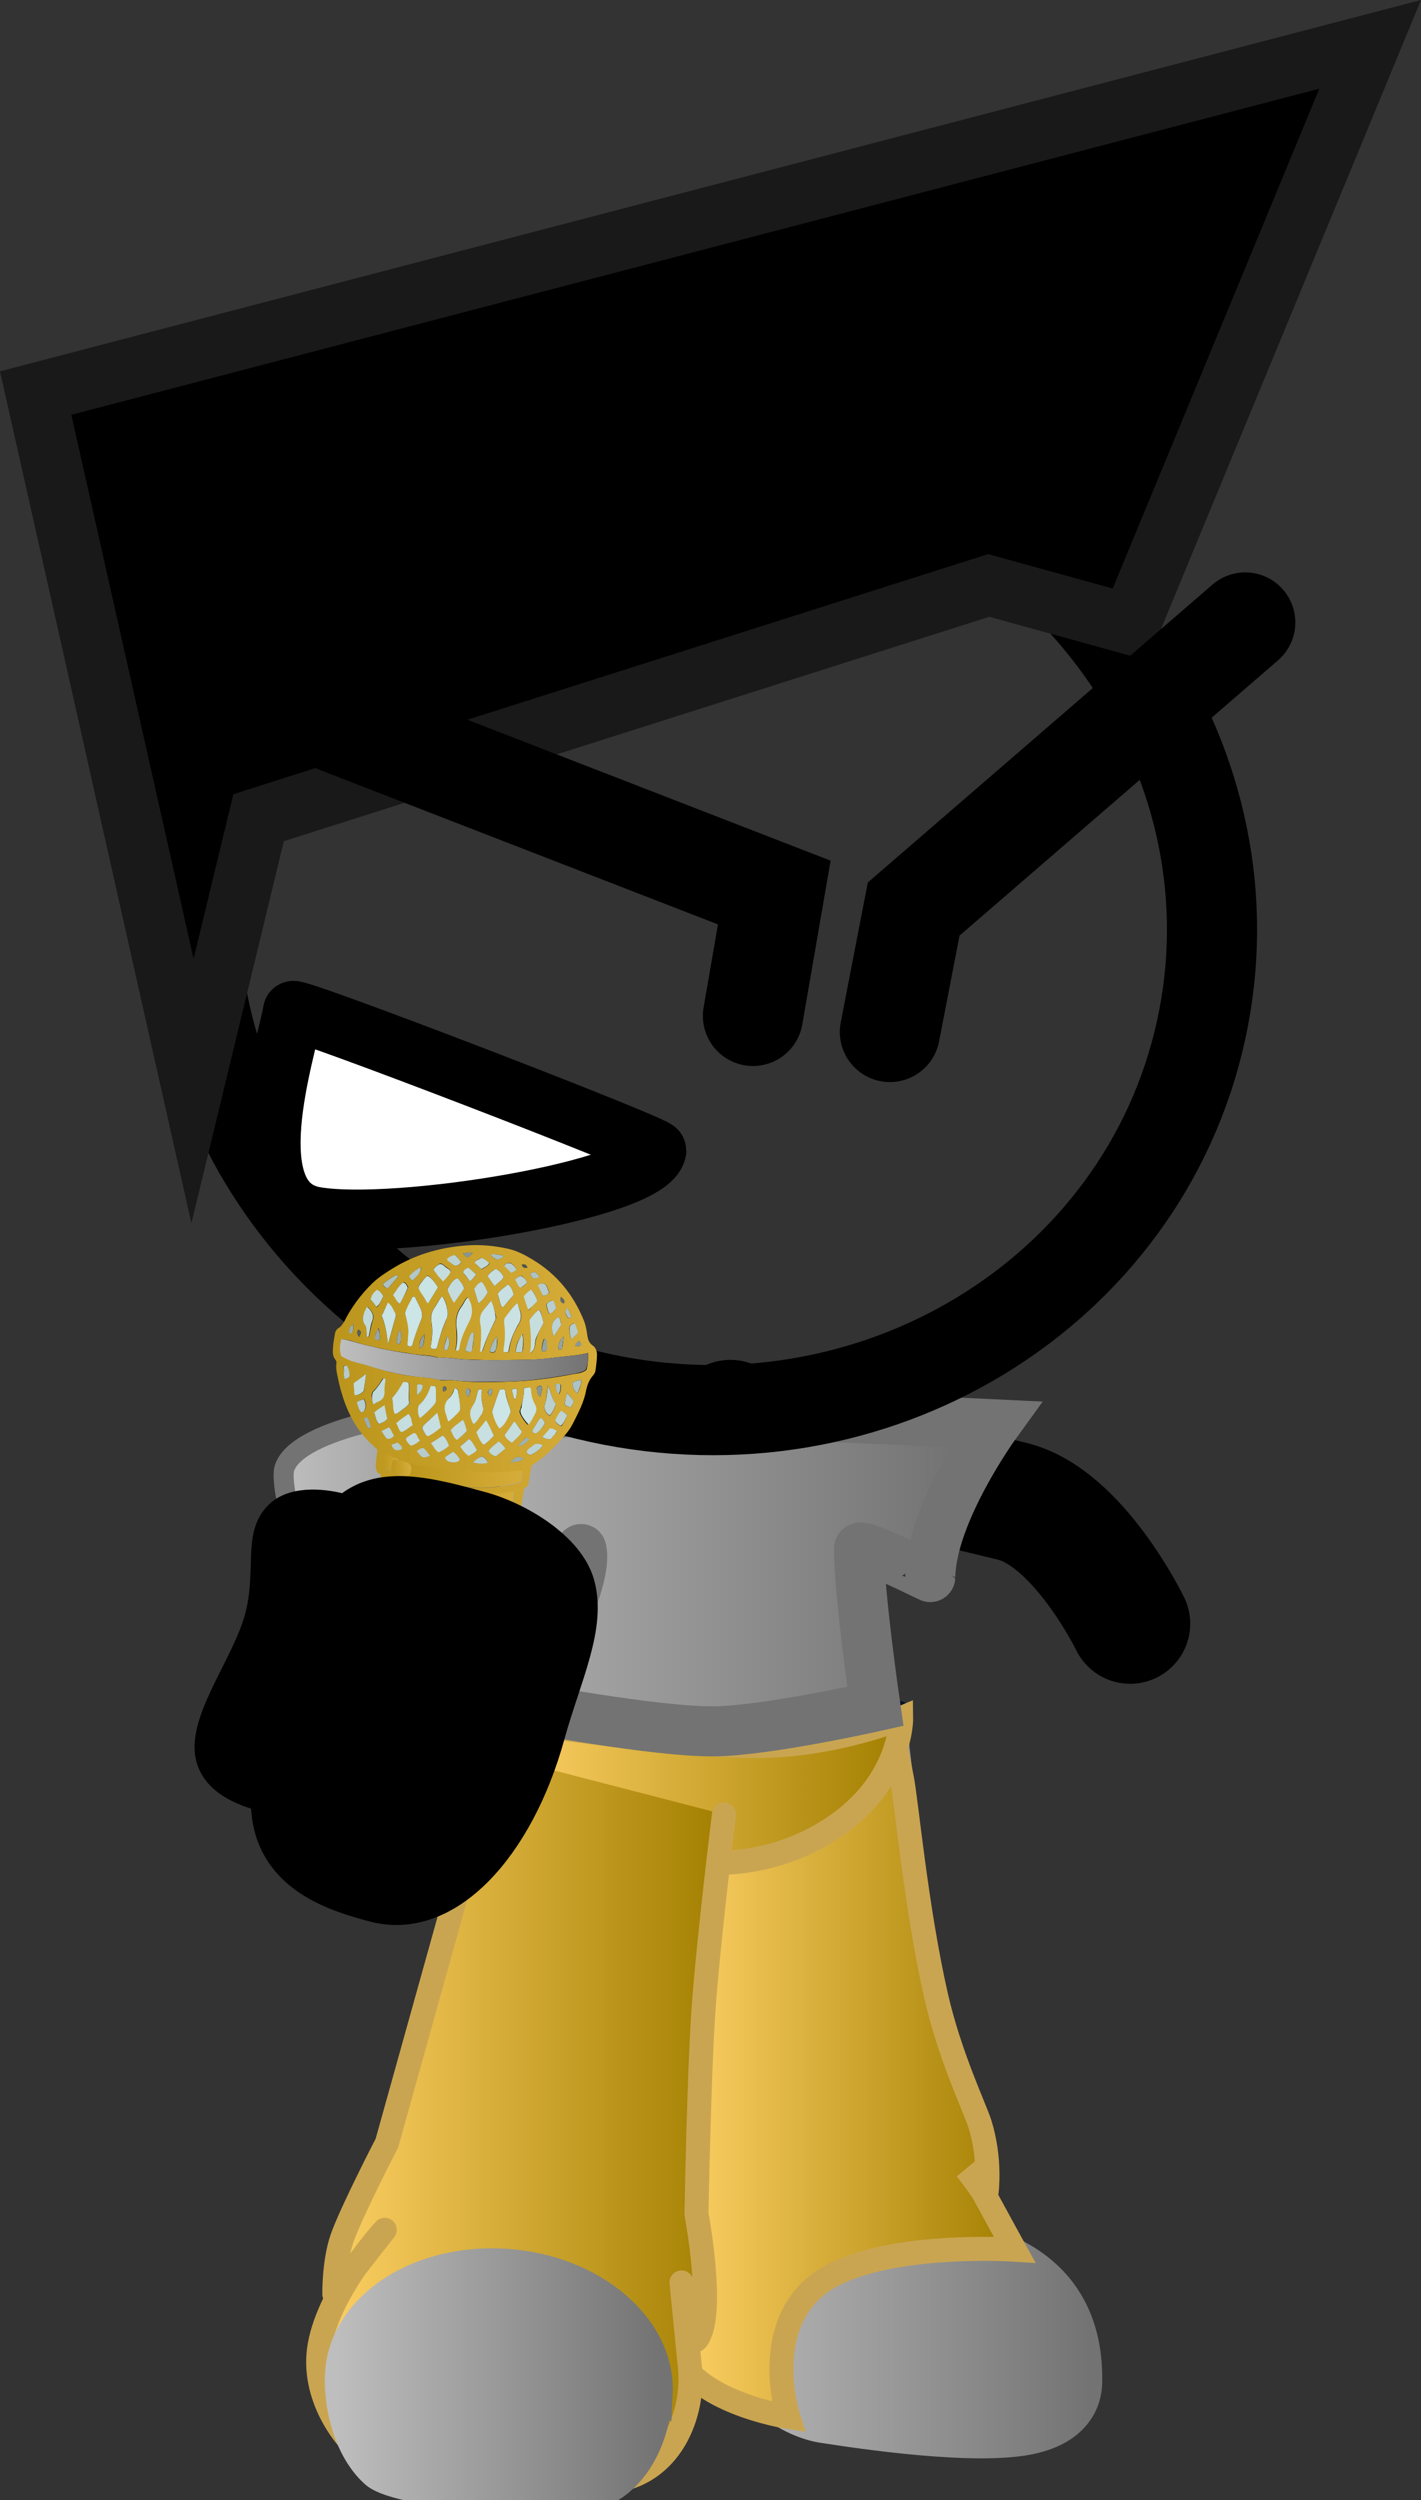 <svg version="1.1" xmlns="http://www.w3.org/2000/svg" xmlns:xlink="http://www.w3.org/1999/xlink" width="70.949" height="124.792" viewBox="0,0,70.949,124.792"><rect x="0" y="0" width="70.949" height="124.792" fill="#333333" stroke="none"/><defs><linearGradient x1="233.897" y1="222.434" x2="253.54" y2="222.434" gradientUnits="userSpaceOnUse" id="color-1"><stop offset="0" stop-color="#bebebe"/><stop offset="1" stop-color="#737373"/></linearGradient><linearGradient x1="233.897" y1="222.434" x2="253.54" y2="222.434" gradientUnits="userSpaceOnUse" id="color-2"><stop offset="0" stop-color="#bebebe"/><stop offset="1" stop-color="#737373"/></linearGradient><linearGradient x1="232.755" y1="221.353" x2="249.762" y2="221.353" gradientUnits="userSpaceOnUse" id="color-3"><stop offset="0" stop-color="#ffd166"/><stop offset="1" stop-color="#a27f00"/></linearGradient><linearGradient x1="224.179" y1="208.035" x2="244.1" y2="208.035" gradientUnits="userSpaceOnUse" id="color-4"><stop offset="0" stop-color="#ffd166"/><stop offset="1" stop-color="#a27f00"/></linearGradient><linearGradient x1="214.993" y1="224.527" x2="235.253" y2="224.527" gradientUnits="userSpaceOnUse" id="color-5"><stop offset="0" stop-color="#ffd166"/><stop offset="1" stop-color="#a27f00"/></linearGradient><linearGradient x1="215.924" y1="237.457" x2="232.1" y2="237.457" gradientUnits="userSpaceOnUse" id="color-6"><stop offset="0" stop-color="#bebebe"/><stop offset="1" stop-color="#737373"/></linearGradient><linearGradient x1="215.924" y1="237.457" x2="232.1" y2="237.457" gradientUnits="userSpaceOnUse" id="color-7"><stop offset="0" stop-color="#bebebe"/><stop offset="1" stop-color="#737373"/></linearGradient><linearGradient x1="213.268" y1="193.528" x2="230.297" y2="193.528" gradientUnits="userSpaceOnUse" id="color-8"><stop offset="0" stop-color="#bebebe"/><stop offset="1" stop-color="#737373"/></linearGradient><linearGradient x1="216.958" y1="197.071" x2="246.75" y2="197.071" gradientUnits="userSpaceOnUse" id="color-9"><stop offset="0" stop-color="#bebebe"/><stop offset="1" stop-color="#737373"/></linearGradient><linearGradient x1="216.362" y1="197.12" x2="229.504" y2="196.355" gradientUnits="userSpaceOnUse" id="color-10"><stop offset="0" stop-color="#bb951b"/><stop offset="1" stop-color="#d6ad39"/></linearGradient><linearGradient x1="216.126" y1="186.803" x2="228.462" y2="186.085" gradientUnits="userSpaceOnUse" id="color-11"><stop offset="0" stop-color="#bebebe"/><stop offset="1" stop-color="#737373"/></linearGradient><linearGradient x1="219.278" y1="192.423" x2="225.166" y2="192.081" gradientUnits="userSpaceOnUse" id="color-12"><stop offset="0" stop-color="#bb951b"/><stop offset="1" stop-color="#d6ad39"/></linearGradient><linearGradient x1="219.731" y1="193.581" x2="224.767" y2="193.288" gradientUnits="userSpaceOnUse" id="color-13"><stop offset="0" stop-color="#bb951b"/><stop offset="1" stop-color="#d6ad39"/></linearGradient><linearGradient x1="218.614" y1="191.949" x2="219.635" y2="191.889" gradientUnits="userSpaceOnUse" id="color-14"><stop offset="0" stop-color="#bb951b"/><stop offset="1" stop-color="#d6ad39"/></linearGradient><linearGradient x1="218.137" y1="191.678" x2="219.136" y2="191.62" gradientUnits="userSpaceOnUse" id="color-15"><stop offset="0" stop-color="#bb951b"/><stop offset="1" stop-color="#d6ad39"/></linearGradient></defs><g transform="translate(-199.106,-118.659)"><g data-paper-data="{&quot;isPaintingLayer&quot;:true}" stroke-miterlimit="10" stroke-dasharray="" stroke-dashoffset="0" style="mix-blend-mode: normal"><path d="M234.588,205.401l0.986,-15.866" fill="none" fill-rule="nonzero" stroke="#000000" stroke-width="6" stroke-linecap="round" stroke-linejoin="miter"/><path d="M218.032,206.429c1.249,-1.6 17.69,-16.091 17.69,-16.091c0,0 9.662,2.212 13.92,3.255c3.315,0.812 5.89,6.111 5.89,6.111" fill="none" fill-rule="nonzero" stroke="#000000" stroke-width="6" stroke-linecap="round" stroke-linejoin="miter"/><g><g><g stroke-width="1.2"><path d="M243.719,204.103l2.923,25.988c0,0 7.063,0.413 6.895,7.513c-0.01,0.405 -0.11,2.392 -3.027,2.974c-2.795,0.557 -8.365,-0.275 -10.401,-0.591c-0.945,-0.147 -2.385,-0.788 -3.306,-1.885c-0.927,-1.105 -0.827,-2.711 -0.826,-3.614c0,-0.368 -2.079,-29.307 -2.079,-29.307" fill="url(#color-1)" fill-rule="evenodd" stroke="url(#color-2)" stroke-linecap="round" stroke-linejoin="round"/><path d="M233.723,211.042c0.172,-7.277 5.518,-7.403 8.304,-7.337c1.211,0.029 1.048,-1.916 2.119,3.775c0.236,1.254 0.7,6.4 1.692,10.78c0.679,2.999 1.954,5.648 2.192,6.409c0.562,1.798 0.331,3.437 0.331,3.437l-1.02,-1.191c0,0 0.672,0.83 0.941,1.325c0.838,1.543 1.48,2.707 1.48,2.707c0,0 -7.123,-0.46 -9.898,1.81c-2.774,2.27 -1.4,6.542 -1.4,6.542c0,0 -5.278,-0.811 -5.701,-3.723c-0.104,-0.718 0.714,-2.854 0.714,-2.854c0,0 -0.603,0.121 -0.623,-0.376c-0.01,-0.253 0.799,-4.012 0.978,-8.24c0.236,-5.566 -0.136,-12.016 -0.111,-13.065z" fill="url(#color-3)" fill-rule="nonzero" stroke="#caa551" stroke-linecap="butt" stroke-linejoin="miter"/></g><path d="M224.668,205.875c-0.01,-0.214 1.199,0.416 3.937,0.489c3.613,0.096 9.146,-0.334 10.702,-0.553c4.035,-0.57 4.717,-2.087 4.743,-1.521c0.097,2.095 -2.185,5.977 -6.801,6.19c-2.028,0.094 -6.177,0.795 -8.526,0.058c-2.997,-0.941 -4.001,-3.487 -4.055,-4.662z" fill="#004fd9" fill-rule="nonzero" stroke="#001026" stroke-width="1.2" stroke-linecap="butt" stroke-linejoin="miter"/><g fill-rule="nonzero" stroke-linecap="butt" stroke-linejoin="miter"><g fill="none" stroke="none" stroke-width="1" font-family="sans-serif" font-weight="normal" font-size="12" text-anchor="start"/><path d="M224.181,204.513c0,0 8.669,1.319 12.653,1.301c3.984,-0.018 7.266,-1.393 7.266,-1.393c0,0 0.031,2.051 -1.745,4.047c-1.375,1.545 -4.018,3.146 -7.434,3.18c-3.112,0.031 -6.584,-0.623 -8.303,-1.964c-2.605,-2.033 -2.436,-5.171 -2.436,-5.171z" fill="url(#color-4)" stroke="#caa551" stroke-width="1.2"/></g><g stroke-width="1.2"><path d="M233.758,209.711c0,0 -3.384,30.232 -4.001,30.331c-1.772,0.286 -11.482,-2.278 -11.482,-2.278l6.242,-30.395" data-paper-data="{&quot;index&quot;:null}" fill="#ffab19" fill-rule="evenodd" stroke="#001026" stroke-linecap="round" stroke-linejoin="round"/><path d="M235.253,209.224c0,0 -0.79,6.393 -1.024,9.782c-0.224,3.251 -0.349,10.157 -0.349,10.157c0,0 0.949,5.018 0.021,6.256c-0.43,0.573 -0.768,-2.833 -0.768,-2.833c0,0 0.378,3.84 0.415,4.179c0.26,2.362 -0.926,5.463 -4.032,5.757c-3.411,0.323 -9.065,0.689 -11.98,-1.18c-1.24,-0.795 -2.92,-3.135 -2.468,-5.628c0.51,-2.811 3.248,-5.756 3.248,-5.756l-2.516,3.21c0,0 -0.026,-1.603 0.383,-2.779c0.46,-1.321 2.242,-4.761 2.242,-4.761l5.402,-19.361" data-paper-data="{&quot;index&quot;:null}" fill="url(#color-5)" fill-rule="evenodd" stroke="#caa551" stroke-linecap="round" stroke-linejoin="round"/><path d="M232.094,238.158c-0.085,1.697 -0.783,3.67 -2.297,4.694c-1.519,1.028 -10.65,0.621 -12.062,-0.636c-1.341,-1.193 -1.887,-3.398 -1.803,-5.055c0.171,-3.401 3.928,-5.935 8.391,-5.66c4.463,0.275 7.942,3.256 7.771,6.657z" fill="url(#color-6)" fill-rule="nonzero" stroke="url(#color-7)" stroke-linecap="butt" stroke-linejoin="miter"/></g></g><g fill="none" fill-rule="nonzero" stroke="none" stroke-width="1" stroke-linecap="butt" stroke-linejoin="miter" font-family="sans-serif" font-weight="normal" font-size="12" text-anchor="start"/></g><path d="M217.769,176.379l7.769,-0.077l-1.231,0.923" fill="none" fill-rule="nonzero" stroke="#000000" stroke-width="1" stroke-linecap="round" stroke-linejoin="miter"/><path d="M230.297,192.677c0,2.503 -3.042,4.532 -6.794,4.532c-1.999,0 -5.572,1.71 -7.77,0.481c-1.927,-1.078 -2.639,-5.06 -2.43,-5.734c0.653,-2.102 7.292,-3.035 9.517,-3.035c3.752,0 7.476,1.253 7.476,3.756z" fill="url(#color-8)" fill-rule="nonzero" stroke="#737373" stroke-width="1" stroke-linecap="butt" stroke-linejoin="miter"/><path d="M225.117,203.832c0,0 3.456,-5.997 3.021,-7.836c-0.106,-0.45 -2.995,7.06 -3.465,6.63c-2.243,-2.049 -7.714,-3.73 -7.714,-3.73c0,0 5.26,-6.516 8.931,-9.342c1.014,-0.78 3.544,-0.163 3.827,-0.402c0.365,-0.308 19.084,0.602 19.084,0.602c0,0 -3.207,4.427 -3.248,7.621c-0,0.023 -3.548,-1.78 -3.552,-1.424c-0.027,2.131 0.812,7.881 0.812,7.881c0,0 -5.329,1.197 -7.981,1.244c-2.924,0.053 -9.713,-1.244 -9.713,-1.244z" fill="url(#color-9)" fill-rule="nonzero" stroke="#737373" stroke-width="2.5" stroke-linecap="butt" stroke-linejoin="miter"/><g stroke-linejoin="miter"><g data-paper-data="{&quot;index&quot;:null}" stroke-linecap="butt"><path d="M259.071,170.101c-2.89,13.137 -16.362,21.338 -30.091,18.318c-13.729,-3.02 -22.515,-16.118 -19.625,-29.255c2.89,-13.137 16.362,-21.338 30.091,-18.318c13.729,3.02 22.515,16.118 19.625,29.255z" fill="none" fill-rule="nonzero" stroke="#000000" stroke-width="4.5"/><g><g fill-rule="nonzero"><path d="M222.859,146.023l0.009,0.01" data-paper-data="{&quot;index&quot;:null}" fill="#ffab19" stroke="#000000" stroke-width="5"/><g data-paper-data="{&quot;index&quot;:null}" fill="none" stroke="none" stroke-width="1" font-family="sans-serif" font-weight="normal" font-size="12" text-anchor="start"/></g><path d="M222.859,146.023l0.009,0.01" data-paper-data="{&quot;index&quot;:null}" fill="#ffab19" fill-rule="nonzero" stroke="#000000" stroke-width="5"/><path d="M233.666,165.765" fill="#001026" fill-rule="evenodd" stroke="#000000" stroke-width="5"/><g data-paper-data="{&quot;index&quot;:null}" fill="none" fill-rule="nonzero" stroke="none" stroke-width="1" font-family="sans-serif" font-weight="normal" font-size="12" text-anchor="start"/><g data-paper-data="{&quot;index&quot;:null}" fill="none" fill-rule="nonzero" stroke="none" stroke-width="1" font-family="sans-serif" font-weight="normal" font-size="12" text-anchor="start"/></g></g><path d="M231.874,176.089c-0.341,1.973 -13.021,4.003 -17.034,3.308c-4.013,-0.694 -1.443,-8.298 -1.102,-10.271c0.044,-0.255 18.178,6.724 18.136,6.962z" fill="#ffffff" fill-rule="nonzero" stroke="#000000" stroke-width="3" stroke-linecap="butt"/><path d="M248.471,147.881l-36.453,11.592l-3.301,13.645l-7.83,-34.84l66.63,-17.405l-11.976,28.96z" fill="#000000" fill-rule="nonzero" stroke="#191919" stroke-width="3" stroke-linecap="round"/><path d="M215.925,154.737l21.84,8.472l-1.065,6.159" fill="none" fill-rule="nonzero" stroke="#000000" stroke-width="5" stroke-linecap="round"/><path d="M243.537,170.17l1.188,-6.137l16.555,-14.304" fill="none" fill-rule="nonzero" stroke="#000000" stroke-width="5" stroke-linecap="round"/></g><g fill-rule="nonzero" stroke-linecap="butt" stroke-linejoin="miter"><g data-paper-data="{&quot;index&quot;:null}" stroke="none" stroke-width="1"><path d="M218.117,192.255c-0.199,-0.073 -0.236,-0.217 -0.248,-0.393c0.002,-0.28 0.06,-0.553 0.081,-0.831c-0.049,-0.058 -0.098,-0.115 -0.149,-0.155c-1.05,-0.913 -1.53,-2.082 -1.806,-3.352c-0.057,-0.268 -0.132,-0.538 -0.093,-0.814c0.007,-0.052 -0.001,-0.123 -0.034,-0.161c-0.179,-0.211 -0.147,-0.435 -0.132,-0.678c0.011,-0.209 0.059,-0.414 0.089,-0.62c0.017,-0.121 0.072,-0.237 0.197,-0.312c0.125,-0.074 0.201,-0.207 0.274,-0.321c0.348,-0.699 0.819,-1.332 1.396,-1.902c0.331,-0.316 0.708,-0.556 1.104,-0.795c1.167,-0.701 2.453,-1.04 3.815,-1.109c0.613,-0.024 1.232,0.04 1.841,0.173c0.462,0.1 0.869,0.317 1.254,0.55c1.227,0.739 2.049,1.786 2.554,3.045c0.099,0.238 0.137,0.504 0.175,0.77c0.032,0.178 0.085,0.341 0.257,0.464c0.157,0.104 0.209,0.267 0.222,0.443c-0.002,0.28 -0.041,0.555 -0.081,0.831c-0.012,0.086 -0.06,0.151 -0.107,0.216c-0.203,0.224 -0.297,0.476 -0.355,0.75c-0.103,0.584 -0.388,1.114 -0.654,1.646c-0.105,0.199 -0.228,0.396 -0.387,0.572c-0.502,0.578 -1.017,1.119 -1.687,1.54c-0.037,0.259 -0.095,0.532 -0.135,0.808c-0.015,0.103 -0.032,0.224 -0.155,0.281c-0.104,0.059 -0.1,0.165 -0.115,0.268c-0.117,0.687 -0.216,1.377 -0.333,2.064c-0.238,1.532 -0.479,3.081 -0.755,4.609c-0.271,1.494 -0.485,2.993 -0.719,4.49c-0.035,0.241 -0.104,0.461 -0.139,0.703c-0.168,1.172 -0.335,2.344 -0.522,3.514c-0.03,0.207 -0.022,0.417 -0.161,0.595c-0.047,0.065 -0.041,0.153 -0.053,0.239c-0.123,0.862 -0.268,1.739 -0.391,2.6c-0.005,0.034 -0.012,0.086 -0.017,0.121c-0.021,0.278 -0.172,0.402 -0.452,0.495c-0.939,0.305 -1.873,0.313 -2.803,0.025c-0.237,-0.077 -0.468,-0.188 -0.676,-0.332c-0.157,-0.104 -0.212,-0.249 -0.206,-0.424c0.018,-0.523 0.017,-1.048 0.037,-1.588c0.017,-0.383 0.073,-0.779 0.034,-1.168c-0.088,-0.849 0.052,-1.691 0.02,-2.534c-0.009,-0.473 -0.057,-0.933 -0.047,-1.404c0.015,-0.506 -0.01,-0.998 -0.016,-1.488c-0.006,-0.893 0.029,-1.798 0.004,-2.693c-0.06,-1.178 -0.045,-2.348 -0.03,-3.518c0,-0.402 0.001,-0.804 0.001,-1.207c0.014,-0.628 0.03,-1.274 0.044,-1.902c0.012,-0.349 -0.016,-0.684 -0.005,-1.032c-0.005,-0.368 0.042,-0.695 0.059,-1.078zM218.62,192.062c0.21,0.127 0.426,0.219 0.667,0.261c0.466,0.206 0.967,0.292 1.469,0.379c0.631,0.118 1.29,0.168 1.93,0.217c0.734,0.058 1.437,-0.061 2.161,-0.196c0.08,-0.027 0.16,-0.053 0.28,-0.093c0.02,-0.138 0.039,-0.276 0.059,-0.414c0.005,-0.034 -0.009,-0.071 -0.02,-0.125c-0.131,-0.014 -0.265,-0.01 -0.401,0.011c-0.233,0.028 -0.441,0.024 -0.674,0.053c-0.578,0.045 -1.152,-0.067 -1.722,-0.073c-0.303,-0.014 -0.61,0.007 -0.908,-0.041c-0.649,-0.12 -1.311,-0.153 -1.951,-0.342c-0.164,-0.052 -0.347,-0.106 -0.511,-0.158c-0.06,-0.111 -0.215,-0.092 -0.304,-0.136c-0.105,-0.063 -0.21,-0.127 -0.419,-0.131c0.099,0.238 0.011,0.456 0.056,0.67c0.091,0.027 0.152,0.138 0.288,0.117zM219.287,192.726c-0.409,-0.2 -0.52,-0.229 -0.768,-0.219c-0.011,0.209 -0.019,0.4 -0.03,0.609c-0.017,0.121 0.045,0.215 0.151,0.278c0.07,0.042 0.164,0.052 0.234,0.094c0.264,0.15 0.576,0.234 0.879,0.248c0.119,0.1 0.269,0.115 0.419,0.131c0.842,0.105 1.663,0.224 2.517,0.243c0.38,0.004 0.763,-0.009 1.129,-0.041c0.291,-0.04 0.601,-0.078 0.856,-0.261c0.032,-0.224 0.064,-0.448 0.096,-0.672c-0.155,0.019 -0.291,0.04 -0.409,0.063c-0.545,0.083 -1.085,0.133 -1.616,0.113c-0.683,-0.018 -1.354,-0.123 -2.027,-0.21c-0.319,-0.033 -0.604,-0.167 -0.926,-0.183c-0.152,-0.138 -0.337,-0.175 -0.506,-0.192zM218.87,212.148c0.248,0.131 0.508,0.175 0.773,0.185c0.016,0.019 0.051,0.04 0.07,0.042c0.453,0.029 0.911,0.024 1.346,-0.088c0.256,-0.061 0.51,-0.105 0.725,-0.275c0.138,-0.965 0.276,-1.93 0.422,-2.947c-0.477,0.143 -0.94,0.183 -1.4,0.205c-0.404,0.028 -0.772,-0.062 -1.171,-0.069c-0.15,-0.016 -0.279,-0.046 -0.429,-0.062c-0.213,-0.109 -0.449,-0.186 -0.728,-0.233c-0.074,0.517 0.007,1.015 -0.024,1.502c-0.015,0.506 -0.012,1.013 -0.024,1.502c0.152,0.138 0.297,0.188 0.442,0.238zM218.896,208.636c0.119,0.1 0.267,0.133 0.417,0.148c0.14,0.084 0.312,0.085 0.478,0.119c0.523,0.072 1.058,0.057 1.58,0.006c0.31,-0.038 0.625,-0.11 0.912,-0.255c0.01,-0.069 0.038,-0.136 0.048,-0.205c0.121,-0.845 0.239,-1.672 0.379,-2.514c0.147,-0.894 0.291,-1.771 0.438,-2.666c0.206,-1.308 0.429,-2.597 0.635,-3.904c0.247,-1.461 0.435,-2.911 0.72,-4.368c0.053,-0.239 0.071,-0.5 0.108,-0.758c-0.216,0.048 -0.419,0.132 -0.63,0.145c-0.679,0.087 -1.362,0.069 -2.04,0.016c-0.6,-0.062 -1.198,-0.141 -1.797,-0.221c-0.239,-0.06 -0.462,-0.1 -0.701,-0.16c-0.135,-0.119 -0.309,-0.102 -0.454,-0.152c-0.164,-0.052 -0.304,-0.136 -0.494,-0.139c-0.062,0.168 -0.044,0.31 -0.043,0.433c0.061,1.038 -0.031,2.078 -0.026,3.11c0,0.665 0,1.329 0.019,1.996c0.006,0.893 0.032,1.77 0.041,2.645c0.012,0.718 0.023,1.437 0.016,2.153c0.004,0.77 -0.008,1.521 -0.023,2.289c-0.005,0.699 -0.012,1.415 -0.001,2.134c0.166,0.035 0.264,0.15 0.417,0.148zM228.468,186.19c-0.435,0.112 -0.839,0.141 -1.245,0.186c-0.425,0.043 -0.834,0.106 -1.257,0.132c-0.404,0.028 -0.822,0.02 -1.223,0.031c-0.42,0.009 -0.84,0.018 -1.277,0.008c-0.399,-0.006 -0.814,-0.032 -1.213,-0.038c-0.415,-0.025 -0.821,-0.12 -1.246,-0.076c-0.379,-0.144 -0.802,-0.118 -1.194,-0.176c-0.408,-0.077 -0.84,-0.122 -1.247,-0.199c-0.389,-0.075 -0.795,-0.17 -1.181,-0.262c-0.405,-0.094 -0.782,-0.256 -1.195,-0.299c-0.097,0.41 -0.114,0.53 -0.008,0.856c0.213,0.109 0.426,0.219 0.681,0.298c0.312,0.085 0.623,0.169 0.951,0.273c0.621,0.187 1.225,0.354 1.882,0.422c0.45,0.047 0.903,0.076 1.344,0.191c0.091,0.027 0.204,0.039 0.321,0.016c0.233,-0.028 0.474,0.014 0.699,0.037c0.826,0.085 1.666,0.067 2.49,0.03c1.089,-0.027 2.158,-0.179 3.235,-0.382c0.214,-0.03 0.428,-0.061 0.6,-0.2c0.075,-0.255 0.093,-0.515 0.083,-0.848zM221.18,183.355c-0.182,0.209 -0.289,0.425 -0.415,0.639c-0.121,0.18 -0.169,0.385 -0.124,0.599c0.056,0.408 0.053,0.828 -0.025,1.239c-0.005,0.034 0.006,0.088 0.004,0.105c0.086,0.061 0.161,0.069 0.263,0.027c0.021,-0.015 0.045,-0.048 0.047,-0.065c0.128,-0.494 0.293,-0.984 0.496,-1.47c0.029,-0.067 0.062,-0.168 0.035,-0.241c-0.036,-0.284 -0.071,-0.567 -0.281,-0.834zM219.682,185.841c0.123,-0.46 0.281,-0.898 0.455,-1.317c0.057,-0.134 0.056,-0.257 0.019,-0.4c-0.064,-0.216 -0.171,-0.402 -0.275,-0.606c-0.028,-0.073 -0.053,-0.163 -0.17,-0.14c-0.136,0.283 -0.288,0.547 -0.386,0.835c0.215,0.757 0.215,0.757 0.116,1.586c0.049,0.058 0.122,0.083 0.241,0.042zM224.054,188.024c-0.119,0.302 -0.22,0.607 -0.321,0.911c-0.029,0.067 -0.057,0.134 -0.048,0.205c0.092,0.289 0.165,0.577 0.358,0.824c0.255,-0.184 0.348,-0.436 0.495,-0.666c0.074,-0.115 0.07,-0.22 0.031,-0.347c-0.111,-0.291 -0.184,-0.579 -0.236,-0.881c0.002,-0.017 -0.033,-0.038 -0.065,-0.077c-0.059,0.011 -0.136,0.021 -0.214,0.03zM224.94,183.691c-0.283,0.251 -0.433,0.497 -0.601,0.742c-0.052,0.1 -0.046,0.188 -0.039,0.276c0.053,0.425 0.051,0.845 -0.03,1.274c-0.007,0.052 0.004,0.105 -0.003,0.157c0.204,0.039 0.244,0.025 0.264,-0.113c0.064,-0.448 0.22,-0.869 0.464,-1.246c0.147,-0.23 0.158,-0.438 0.096,-0.672c-0.058,-0.128 -0.099,-0.238 -0.15,-0.418zM221.894,186.087c0.094,0.01 0.122,-0.057 0.132,-0.126c0.069,-0.483 0.286,-0.932 0.502,-1.382c0.167,-0.367 0.148,-0.772 -0.079,-1.18c-0.154,0.142 -0.197,0.312 -0.313,0.457c-0.234,0.308 -0.281,0.635 -0.256,0.988c0.021,0.387 0.06,0.776 -0.031,1.151c0.011,0.054 0.028,0.073 0.044,0.092zM223.624,183.573c-0.142,0.195 -0.256,0.323 -0.351,0.453c-0.163,0.21 -0.212,0.415 -0.171,0.664c0.066,0.339 0.054,0.688 0.023,1.034c0.002,0.123 -0.018,0.26 -0.035,0.381c0.091,0.027 0.117,-0.023 0.122,-0.057c0.165,-0.49 0.349,-0.978 0.606,-1.441c0.031,-0.084 0.06,-0.151 0.053,-0.239c-0.059,-0.251 -0.1,-0.5 -0.248,-0.795zM225.261,187.974c0.028,0.335 -0.072,0.64 -0.154,0.946c-0.012,0.086 -0.078,0.149 -0.053,0.239c0.037,0.144 0.222,0.443 0.407,0.619c0.156,-0.159 0.223,-0.362 0.325,-0.544c0.078,-0.149 0.079,-0.289 0.005,-0.437c-0.116,-0.257 -0.194,-0.51 -0.211,-0.791c0.002,-0.017 -0.03,-0.056 -0.046,-0.075c-0.073,-0.025 -0.148,-0.033 -0.273,0.042zM218.68,188.448c0.078,0.253 0.017,0.544 0.154,0.786c0.134,-0.004 0.202,-0.084 0.287,-0.145c0.151,-0.124 0.316,-0.212 0.437,-0.392c-0.068,-0.322 0.019,-0.663 -0.028,-1c-0.086,-0.061 -0.18,-0.071 -0.279,-0.046c-0.154,0.281 -0.344,0.542 -0.571,0.798zM221.799,187.949c-0.062,0.168 -0.124,0.337 -0.235,0.448c-0.267,0.27 -0.29,0.565 -0.182,0.873c0.041,0.109 0.027,0.213 0.124,0.328c0.212,-0.153 0.371,-0.329 0.529,-0.505c0.045,-0.048 0.055,-0.117 0.048,-0.205c-0.038,-0.266 -0.06,-0.513 -0.098,-0.78c0.007,-0.052 -0.02,-0.125 -0.187,-0.159zM220.616,187.826c-0.129,0.371 -0.291,0.704 -0.575,0.955c-0.064,0.046 -0.055,0.117 -0.065,0.186c-0.003,0.157 0.012,0.316 0.102,0.483c0.297,-0.214 0.501,-0.438 0.707,-0.679c0.069,-0.08 0.1,-0.165 0.096,-0.27c-0.01,-0.193 -0.002,-0.385 -0.012,-0.578c0.002,-0.017 -0.03,-0.056 -0.046,-0.075c-0.056,-0.006 -0.113,-0.012 -0.206,-0.021zM226.246,184.683c-0.05,-0.18 -0.098,-0.377 -0.149,-0.558c-0.016,-0.019 -0.033,-0.038 -0.065,-0.077c-0.229,0.134 -0.371,0.329 -0.473,0.511c0.055,0.548 0.115,1.061 0.031,1.647c0.302,-0.249 0.21,-0.538 0.299,-0.756c0.096,-0.27 0.227,-0.519 0.357,-0.768zM220.976,182.914c-0.158,-0.226 -0.279,-0.449 -0.524,-0.596c-0.092,0.113 -0.198,0.189 -0.27,0.287c-0.071,0.098 -0.161,0.193 -0.178,0.314c0.034,0.161 0.151,0.278 0.227,0.408c0.077,0.13 0.113,0.274 0.251,0.376c0.171,-0.262 0.32,-0.509 0.494,-0.788zM218.476,185.751c0.149,-0.509 0.267,-0.934 0.385,-1.359c0.005,-0.034 0.031,-0.084 -0.001,-0.123c-0.104,-0.203 -0.166,-0.437 -0.393,-0.583c-0.11,0.234 -0.217,0.45 -0.305,0.668c0.187,0.422 0.257,0.866 0.314,1.397zM222.742,189.743c0.186,-0.103 0.248,-0.272 0.343,-0.402c0.116,-0.145 0.176,-0.297 0.128,-0.494c-0.057,-0.268 -0.114,-0.536 -0.037,-0.808c-0.126,-0.048 -0.204,-0.039 -0.219,0.065c-0.056,0.257 -0.114,0.53 -0.259,0.743c-0.197,0.312 -0.084,0.586 0.043,0.896zM220.938,189.171c-0.286,0.268 -0.524,0.47 -0.744,0.675c-0.017,0.121 0.029,0.195 0.057,0.268c0.046,0.075 0.069,0.182 0.196,0.23c0.226,-0.117 0.438,-0.269 0.634,-0.442c-0.024,-0.23 -0.07,-0.444 -0.143,-0.732zM223.763,190.32c-0.132,-0.276 -0.25,-0.516 -0.366,-0.772c-0.163,0.21 -0.324,0.404 -0.485,0.597c0.099,0.238 0.164,0.454 0.367,0.633c0.191,-0.138 0.328,-0.298 0.484,-0.457zM221.956,182.456c-0.24,0.08 -0.328,0.298 -0.466,0.459c-0.045,0.048 -0.039,0.136 -0.008,0.192c0.088,0.184 0.16,0.349 0.25,0.516c-0.002,0.017 0.035,0.021 0.073,0.025c0.166,-0.228 0.315,-0.475 0.481,-0.702c-0.069,-0.182 -0.2,-0.335 -0.33,-0.489zM224.751,183.287c-0.048,-0.197 -0.098,-0.377 -0.287,-0.519c-0.172,0.14 -0.382,0.275 -0.506,0.472c0.039,0.126 0.041,0.249 0.101,0.36c0.041,0.109 0.003,0.245 0.164,0.314c0.182,-0.209 0.364,-0.417 0.528,-0.628zM224.301,190.289c0.053,0.163 0.209,0.267 0.364,0.387c0.18,-0.191 0.39,-0.327 0.499,-0.56c-0.13,-0.153 -0.197,-0.353 -0.384,-0.512c-0.166,0.228 -0.313,0.457 -0.479,0.685zM226.464,187.819c-0.063,0.308 -0.054,0.642 -0.154,0.946c-0.075,0.255 0.037,0.406 0.243,0.567c0.158,-0.176 0.223,-0.362 0.309,-0.563c-0.204,-0.301 -0.252,-0.638 -0.397,-0.951zM217.46,185.401c0.078,-0.009 0.085,-0.061 0.092,-0.113c0.051,-0.222 0.085,-0.463 0.155,-0.684c0.122,-0.32 -0.041,-0.511 -0.258,-0.726c-0.055,0.117 -0.105,0.199 -0.136,0.283c-0.086,0.201 -0.132,0.389 0.01,0.596c0.077,0.13 0.092,0.289 0.11,0.431c-0.029,0.067 -0.078,0.149 0.027,0.213zM217.758,188.772c0.104,-0.059 0.17,-0.122 0.234,-0.168c0.207,-0.118 0.286,-0.268 0.278,-0.478c-0.013,-0.176 0.033,-0.364 0.039,-0.538c0.007,-0.052 0.034,-0.101 -0.095,-0.132c-0.128,0.232 -0.294,0.459 -0.495,0.666c-0.045,0.048 -0.057,0.134 -0.067,0.203c0.018,0.142 0.038,0.266 0.107,0.448zM222.408,190.075c-0.05,-0.18 -0.08,-0.375 -0.189,-0.544c-0.215,0.17 -0.443,0.304 -0.607,0.514c0.088,0.184 0.12,0.362 0.311,0.487c0.172,-0.14 0.361,-0.26 0.484,-0.457zM222.994,183.717c0.215,-0.17 0.357,-0.365 0.462,-0.564c-0.088,-0.184 -0.16,-0.349 -0.306,-0.521c-0.165,0.088 -0.278,0.216 -0.376,0.363c0.081,0.236 0.142,0.469 0.22,0.722zM220.625,190.695c0.095,0.132 0.139,0.224 0.223,0.303c0.049,0.058 0.1,0.098 0.152,0.138c0.2,-0.067 0.386,-0.17 0.523,-0.331c-0.069,-0.182 -0.138,-0.364 -0.309,-0.504c-0.191,0.138 -0.377,0.241 -0.59,0.394zM217.388,187.23c-0.236,0.185 -0.406,0.308 -0.599,0.463c-0.029,0.067 -0.027,0.19 0.014,0.299c0.023,0.107 -0.032,0.224 0.068,0.322c0.176,-0.034 0.301,-0.109 0.412,-0.22c0.021,-0.278 0.058,-0.536 0.105,-0.864zM220.741,182.033c0.082,0.096 0.163,0.192 0.244,0.288c0.082,0.096 0.165,0.174 0.247,0.27c0.158,-0.176 0.31,-0.3 0.374,-0.486c-0.042,-0.109 -0.149,-0.155 -0.236,-0.217c-0.086,-0.061 -0.165,-0.174 -0.299,-0.171c-0.13,0.109 -0.255,0.184 -0.331,0.316zM222.918,191.038c-0.125,-0.188 -0.19,-0.404 -0.395,-0.566c-0.151,0.124 -0.283,0.251 -0.434,0.375c0.125,0.188 0.216,0.355 0.429,0.464c0.144,-0.073 0.282,-0.111 0.401,-0.273zM219.067,183.748c0.157,-0.299 0.29,-0.565 0.424,-0.831c-0.06,-0.111 -0.102,-0.22 -0.228,-0.268c-0.234,0.168 -0.362,0.4 -0.509,0.629c0.06,0.111 0.121,0.222 0.202,0.318c0.009,0.071 0.044,0.092 0.112,0.151zM219.706,189.796c-0.086,-0.201 -0.056,-0.408 -0.186,-0.561c-0.231,0.151 -0.441,0.287 -0.621,0.478c0.114,0.134 0.089,0.307 0.262,0.429c0.2,-0.067 0.335,-0.21 0.545,-0.346zM225.642,183.047c-0.146,0.09 -0.276,0.199 -0.371,0.329c0.083,0.218 0.147,0.435 0.225,0.688c0.14,-0.178 0.272,-0.304 0.447,-0.461c-0.083,-0.218 -0.15,-0.418 -0.301,-0.556zM217.798,189.161c0.043,0.232 0.072,0.427 0.24,0.585c0.162,-0.071 0.304,-0.126 0.398,-0.256c-0.045,-0.215 -0.072,-0.427 -0.132,-0.678c-0.186,0.103 -0.354,0.208 -0.507,0.35zM223.803,182.857c0.161,-0.193 0.382,-0.275 0.447,-0.461c-0.088,-0.184 -0.223,-0.303 -0.38,-0.407c-0.167,0.105 -0.332,0.193 -0.416,0.377c0.112,0.151 0.205,0.301 0.349,0.491zM224.339,190.957c-0.114,-0.134 -0.191,-0.265 -0.35,-0.351c-0.158,0.176 -0.382,0.275 -0.489,0.492c0.095,0.132 0.198,0.213 0.364,0.248c0.17,-0.122 0.323,-0.264 0.474,-0.388zM218.248,183.349c-0.093,-0.15 -0.177,-0.228 -0.301,-0.293c-0.151,0.124 -0.288,0.285 -0.318,0.492c0.098,0.115 0.196,0.23 0.291,0.362c0.177,-0.174 0.226,-0.379 0.328,-0.561zM227.432,189.301c-0.1,-0.098 -0.184,-0.176 -0.294,-0.205c-0.137,0.161 -0.237,0.325 -0.302,0.511c0.079,0.113 0.163,0.192 0.289,0.24c0.156,-0.159 0.204,-0.364 0.307,-0.545zM221.324,191.397c0.083,0.218 0.231,0.251 0.402,0.251c0.131,0.014 0.268,-0.007 0.344,-0.139c-0.093,-0.15 -0.188,-0.282 -0.345,-0.385c-0.146,0.09 -0.274,0.182 -0.401,0.273zM227.125,184.792c-0.034,-0.161 -0.014,-0.299 -0.133,-0.399c-0.417,0.254 -0.37,0.591 -0.234,0.973c0.123,-0.197 0.244,-0.377 0.368,-0.574zM219.636,190.82c0.179,-0.051 0.304,-0.126 0.438,-0.269c-0.119,-0.1 -0.113,-0.274 -0.253,-0.358c-0.115,0.006 -0.162,0.071 -0.245,0.115c-0.085,0.061 -0.184,0.086 -0.201,0.207c0.06,0.111 0.121,0.222 0.261,0.307zM222.335,186.063c0.192,0.125 0.309,0.102 0.35,-0.051c0.051,-0.222 0.064,-0.448 0.075,-0.657c0.01,-0.069 0.003,-0.157 -0.104,-0.203c-0.138,0.301 -0.239,0.605 -0.321,0.911zM225.404,191.102c0.023,0.107 0.09,0.167 0.201,0.196c0.21,-0.136 0.455,-0.25 0.602,-0.48c-0.21,-0.127 -0.384,-0.11 -0.54,0.049c-0.085,0.061 -0.205,0.101 -0.262,0.235zM224.874,186.15c0.263,0.027 0.324,-0.002 0.346,-0.157c0.016,-0.243 0.034,-0.504 -0.025,-0.755c-0.195,0.295 -0.368,0.574 -0.321,0.911zM227.421,188.18c-0.038,0.136 -0.056,0.257 -0.092,0.375c-0.053,0.239 -0.053,0.239 0.272,0.36c0.055,-0.117 0.131,-0.249 0.159,-0.316c-0.13,-0.153 -0.226,-0.286 -0.34,-0.42zM223.148,181.442c-0.125,0.075 -0.299,0.092 -0.326,0.281c0.1,0.098 0.222,0.18 0.338,0.297c0.146,-0.09 0.309,-0.16 0.385,-0.292c-0.119,-0.1 -0.217,-0.215 -0.397,-0.286zM226.082,189.423c-0.126,0.214 -0.271,0.427 -0.396,0.641c0.025,0.09 0.072,0.165 0.189,0.142c0.191,-0.138 0.35,-0.314 0.438,-0.532c-0.06,-0.111 -0.125,-0.188 -0.231,-0.251zM226.21,183.333c0.134,-0.004 0.238,-0.063 0.327,-0.159c-0.028,-0.073 -0.055,-0.146 -0.083,-0.218c-0.044,-0.092 -0.069,-0.182 -0.177,-0.228c-0.113,-0.012 -0.211,0.013 -0.299,0.092c0.072,0.165 0.16,0.349 0.231,0.514zM222.563,182.606c0.146,-0.09 0.238,-0.203 0.315,-0.335c-0.135,-0.119 -0.252,-0.236 -0.371,-0.336c-0.158,0.036 -0.247,0.132 -0.281,0.233c0.112,0.151 0.223,0.303 0.337,0.437zM226.884,183.945c-0.042,-0.109 -0.083,-0.218 -0.143,-0.33c-0.016,-0.019 -0.054,-0.023 -0.089,-0.044c-0.082,0.044 -0.2,0.067 -0.276,0.199c0.037,0.144 0.049,0.32 0.161,0.471c0.162,-0.071 0.252,-0.166 0.347,-0.296zM227.667,185.53c0.046,-0.188 0.257,-0.201 0.282,-0.373c-0.055,-0.146 -0.052,-0.303 -0.182,-0.456c-0.144,0.073 -0.269,0.147 -0.234,0.308c0.034,0.161 -0.007,0.314 0.135,0.521zM226.595,190.491c0.092,-0.113 0.203,-0.224 0.293,-0.319c0.021,-0.015 0.007,-0.052 0.012,-0.086c-0.089,-0.044 -0.17,-0.14 -0.347,-0.106c-0.114,0.128 -0.23,0.274 -0.364,0.417c0.121,0.083 0.232,0.111 0.405,0.094zM222.128,181.651c-0.098,-0.115 -0.193,-0.247 -0.275,-0.343c-0.176,0.034 -0.301,0.109 -0.407,0.185c0.002,0.123 0.13,0.153 0.198,0.213c0.068,0.059 0.133,0.136 0.267,0.133c0.08,-0.027 0.162,-0.071 0.217,-0.187zM218.16,190.091c0.077,0.13 0.139,0.224 0.202,0.318c0.014,0.036 0.068,0.059 0.084,0.079c0.131,0.014 0.235,-0.046 0.325,-0.141c-0.074,-0.148 -0.129,-0.293 -0.243,-0.427c-0.12,0.04 -0.224,0.099 -0.367,0.172zM227.93,188.216c0.107,-0.216 0.214,-0.433 0.192,-0.68c-0.176,0.034 -0.329,0.036 -0.442,0.164c0.052,0.303 0.052,0.303 0.25,0.516zM219.92,191.095c0.272,0.36 0.291,0.362 0.653,0.225c-0.095,-0.132 -0.212,-0.249 -0.307,-0.382c-0.134,0.004 -0.237,0.063 -0.346,0.157zM225.429,182.675c-0.074,-0.148 -0.153,-0.261 -0.293,-0.345c-0.04,0.013 -0.101,0.042 -0.162,0.071c-0.042,0.031 -0.087,0.078 -0.13,0.109c0.074,0.148 0.127,0.31 0.265,0.412c0.12,-0.04 0.229,-0.134 0.321,-0.247zM217.15,189.164c0.061,-0.029 0.144,-0.073 0.17,-0.122c0.083,-0.184 0.071,-0.36 -0.034,-0.563c-0.122,0.057 -0.277,0.076 -0.349,0.174c0.05,0.18 0.042,0.372 0.212,0.512zM218.978,182.375c-0.016,-0.019 -0.033,-0.038 -0.065,-0.077c-0.264,0.113 -0.478,0.283 -0.693,0.453c0.039,0.126 0.107,0.186 0.254,0.219c0.161,-0.193 0.341,-0.385 0.504,-0.595zM223.903,185.35c-0.15,0.247 -0.315,0.475 -0.339,0.769c-0.002,0.017 0.068,0.059 0.105,0.063c0.094,0.01 0.179,-0.051 0.191,-0.138c0.088,-0.218 0.083,-0.446 0.042,-0.695zM224.896,182.008c-0.079,-0.113 -0.158,-0.226 -0.28,-0.309c-0.131,-0.014 -0.23,0.011 -0.341,0.122c0.117,0.117 0.231,0.251 0.35,0.351c0.117,-0.023 0.2,-0.067 0.271,-0.164zM222.733,191.666c0.26,0.044 0.483,0.085 0.725,-0.012c-0.034,-0.161 -0.156,-0.243 -0.298,-0.311c-0.165,0.088 -0.309,0.16 -0.427,0.323zM216.321,187.504c0.184,-0.086 0.205,-0.101 0.212,-0.153c0.043,-0.17 -0.028,-0.335 -0.102,-0.483c-0.03,-0.056 -0.122,-0.083 -0.193,0.015c0.09,0.167 -0.017,0.383 0.083,0.621zM219.711,182.573c0.18,-0.191 0.376,-0.363 0.436,-0.654c-0.28,0.093 -0.441,0.287 -0.597,0.445c0.006,0.088 0.058,0.128 0.161,0.209zM218.954,190.662c-0.101,0.042 -0.2,0.067 -0.301,0.109c0.072,0.165 0.167,0.297 0.381,0.267c0.059,-0.011 0.117,-0.023 0.146,-0.09c-0.023,-0.107 -0.107,-0.186 -0.226,-0.286zM226.156,186.108c0.169,0.017 0.249,-0.009 0.25,-0.149c-0.002,-0.123 -0.003,-0.245 -0.023,-0.37c-0.011,-0.054 -0.042,-0.109 -0.119,-0.1c-0.086,0.201 -0.113,0.391 -0.108,0.619zM219.075,185.026c-0.107,0.216 -0.177,0.436 -0.152,0.666c-0.002,0.017 0.068,0.059 0.086,0.061c0.037,0.004 0.082,-0.044 0.087,-0.078c0.013,-0.226 0.08,-0.429 -0.021,-0.649zM218.09,185.519c-0.032,-0.178 -0.005,-0.368 -0.09,-0.569c-0.126,0.214 -0.191,0.4 -0.149,0.509c0.023,0.107 0.098,0.115 0.239,0.06zM224.583,191.647c0.233,-0.028 0.495,-0.001 0.656,-0.194c-0.318,-0.173 -0.479,0.02 -0.656,0.194zM224.769,188.483c0.037,0.004 0.059,-0.011 0.096,-0.008c0.006,-0.174 0.103,-0.322 0.031,-0.486c-0.11,-0.029 -0.169,-0.017 -0.238,0.063c0.039,0.126 0.076,0.27 0.11,0.431zM221.448,185.341c-0.091,0.235 -0.155,0.421 -0.166,0.63c-0.005,0.034 0.028,0.073 0.084,0.079c0.019,0.002 0.059,-0.011 0.08,-0.027c0.107,-0.216 0.137,-0.423 0.002,-0.682zM217.439,189.404c-0.117,0.023 -0.179,0.051 -0.149,0.107c0.039,0.126 0.097,0.255 0.155,0.383c0.046,0.075 0.103,0.081 0.169,0.017c-0.029,-0.195 -0.063,-0.356 -0.175,-0.508zM223.953,181.543c0.082,-0.044 0.162,-0.071 0.245,-0.115c0.021,-0.015 0.026,-0.05 0.052,-0.1c-0.225,-0.023 -0.424,-0.096 -0.678,-0.053c0.117,0.117 0.201,0.196 0.381,0.267zM219.941,187.756c-0.006,0.174 -0.009,0.331 -0.02,0.54c0.212,-0.153 0.291,-0.302 0.297,-0.476c-0.086,-0.061 -0.14,-0.084 -0.277,-0.064zM225.895,187.935c0.058,0.128 -0.007,0.314 0.185,0.439c0.115,-0.408 0.128,-0.494 0.039,-0.538c-0.094,-0.01 -0.155,0.019 -0.224,0.099zM220.317,185.259c-0.262,0.235 -0.292,0.442 -0.254,0.708c0.292,-0.18 0.177,-0.436 0.254,-0.708zM227.253,185.365c-0.241,0.22 -0.268,0.41 -0.26,0.62c-0.002,0.017 0.033,0.038 0.07,0.042c0.056,0.006 0.099,-0.025 0.104,-0.059c0.043,-0.17 0.049,-0.345 0.086,-0.603zM226.833,187.77c0.034,0.161 0.028,0.335 0.199,0.475c0.081,-0.167 0.084,-0.324 0.085,-0.463c-0.105,-0.063 -0.183,-0.054 -0.284,-0.012zM227.656,184.409c-0.109,-0.169 -0.082,-0.358 -0.26,-0.447c-0.091,0.235 -0.091,0.235 0.081,0.498c0.04,-0.013 0.08,-0.027 0.179,-0.051zM224.945,190.845c0.27,-0.025 0.424,-0.166 0.561,-0.327c-0.042,-0.109 -0.117,-0.117 -0.18,-0.071c-0.114,0.128 -0.246,0.254 -0.381,0.398zM225.742,182.48c0.115,-0.006 0.211,-0.013 0.282,-0.111c-0.063,-0.094 -0.125,-0.188 -0.236,-0.217c-0.096,0.008 -0.158,0.036 -0.205,0.101c0.025,0.09 0.074,0.148 0.158,0.226zM222.479,188.386c0.076,-0.132 0.128,-0.232 0.106,-0.339c-0.014,-0.036 -0.049,-0.058 -0.084,-0.079c-0.056,-0.006 -0.136,0.021 -0.125,0.074c-0.015,0.103 -0.032,0.224 0.103,0.343zM222.706,181.204c-0.162,-0.069 -0.324,0.001 -0.479,0.02c0.193,0.247 0.231,0.251 0.479,-0.02zM217.042,185.393c0.112,-0.251 0.112,-0.251 -0.042,-0.372c-0.052,0.1 -0.107,0.216 0.042,0.372zM223.69,188.039c-0.068,-0.059 -0.124,-0.065 -0.148,-0.033c-0.114,0.128 -0.102,0.182 0.045,0.354c0.074,-0.115 0.088,-0.218 0.103,-0.322zM228.021,185.584c-0.106,0.076 -0.194,0.155 -0.173,0.279c0.308,-0.021 0.331,-0.053 0.173,-0.279zM216.734,184.749c-0.13,0.109 -0.168,0.245 -0.204,0.364c-0.01,0.069 0.039,0.126 0.162,0.069c0.036,-0.119 0.075,-0.255 0.043,-0.433zM227.116,183.392c-0.062,0.168 -0.018,0.26 0.127,0.31c0,0 0.04,-0.013 0.042,-0.031c0.034,-0.101 -0.069,-0.182 -0.169,-0.28zM221.241,188.118c0.117,-0.023 0.165,-0.088 0.156,-0.159c0.005,-0.034 -0.028,-0.073 -0.063,-0.094c-0.035,-0.021 -0.096,0.008 -0.101,0.042c-0.026,0.05 -0.036,0.119 0.008,0.211zM225.155,181.79c0.058,0.128 0.125,0.188 0.285,0.134c-0.074,-0.148 -0.144,-0.19 -0.285,-0.134z" fill="url(#color-10)"/><path d="M220.148,194.161c0.598,0.079 1.196,0.159 1.797,0.221c0.676,0.07 1.361,0.071 2.04,-0.016c0.214,-0.03 0.395,-0.099 0.63,-0.145c-0.039,0.276 -0.055,0.519 -0.108,0.758c-0.282,1.44 -0.473,2.907 -0.72,4.368c-0.225,1.306 -0.429,2.597 -0.635,3.904c-0.147,0.894 -0.291,1.771 -0.438,2.666c-0.14,0.843 -0.239,1.672 -0.379,2.514c-0.01,0.069 -0.02,0.138 -0.048,0.205c-0.29,0.162 -0.584,0.219 -0.912,0.255c-0.521,0.051 -1.057,0.066 -1.58,-0.006c-0.169,-0.017 -0.34,-0.018 -0.478,-0.119c0.174,-0.017 0.354,0.054 0.573,-0.011c-0.092,-0.289 0.006,-0.576 0.027,-0.854c0.002,-0.017 0.005,-0.034 -0.014,-0.036c-0.084,-0.481 -0.012,-0.981 -0.037,-1.473c-0.013,-0.176 -0.082,-0.358 -0.02,-0.527c0.087,-0.341 -0.035,-0.686 0.052,-1.027c0.002,-0.017 -0.011,-0.054 -0.006,-0.088c-0.009,-0.333 -0.04,-0.651 -0.012,-0.981c0.054,-0.379 -0.047,-0.739 0.045,-1.115c-0.081,-0.236 -0.011,-0.456 0.005,-0.699c0.005,-0.034 0.007,-0.052 0.012,-0.086c-0.101,-0.36 0.026,-0.714 0,-1.067c-0.026,-0.352 0.064,-0.71 0.057,-1.061c0,-0.402 -0.058,-0.793 0.058,-1.201c0.005,-0.034 0.012,-0.086 -0.002,-0.123c-0.086,-0.201 0,-0.402 0.011,-0.611c0.015,-0.103 0.051,-0.222 0.028,-0.329c-0.053,-0.163 -0.014,-0.299 0.008,-0.454c0.012,-0.086 0.043,-0.17 0.016,-0.243c-0.081,-0.236 -0.009,-0.473 0.024,-0.697c0.012,-0.086 0.043,-0.17 0.016,-0.243c-0.067,-0.199 -0.021,-0.387 0.006,-0.577c0.044,-0.31 -0.043,-0.634 0.021,-0.942c0.026,-0.05 -0.023,-0.107 -0.034,-0.161z" fill="#87d7dc"/><path d="M220.148,194.161c0.011,0.054 0.06,0.111 0.053,0.163c-0.063,0.308 0.005,0.63 -0.021,0.942c-0.027,0.19 -0.073,0.377 -0.006,0.577c0.028,0.073 -0.003,0.157 -0.016,0.243c-0.032,0.224 -0.085,0.463 -0.024,0.697c0.028,0.073 -0.022,0.155 -0.016,0.243c-0.022,0.155 -0.042,0.293 -0.008,0.454c0.023,0.107 -0.013,0.226 -0.028,0.329c-0.011,0.209 -0.097,0.41 -0.011,0.611c0.014,0.036 0.006,0.088 0.002,0.123c-0.113,0.391 -0.057,0.799 -0.058,1.201c0.005,0.368 -0.085,0.726 -0.057,1.061c0.026,0.352 -0.101,0.707 -0,1.067c0.016,0.019 -0.007,0.052 -0.012,0.086c-0.032,0.224 -0.085,0.463 -0.005,0.699c-0.111,0.373 -0.01,0.734 -0.045,1.115c-0.047,0.327 0.003,0.647 0.012,0.981c-0.005,0.034 0.011,0.054 0.006,0.088c-0.087,0.341 0.035,0.686 -0.052,1.027c-0.046,0.188 0.026,0.352 0.02,0.527c0.006,0.49 -0.047,0.992 0.037,1.473c-0.002,0.017 0.014,0.036 0.014,0.036c-0.021,0.278 -0.119,0.565 -0.027,0.854c-0.2,0.067 -0.378,-0.022 -0.573,0.011c-0.15,-0.016 -0.3,-0.031 -0.417,-0.148c0.015,-0.103 0.051,-0.222 0.028,-0.329c-0.08,-0.375 -0.009,-0.736 0.005,-1.101c0.014,-0.366 -0.065,-0.741 0.045,-1.115c-0.081,-0.236 -0.011,-0.456 0.005,-0.699c0.005,-0.034 0.012,-0.086 -0.002,-0.123c-0.072,-0.165 -0.009,-0.333 -0.006,-0.49c0.012,-0.086 0.025,-0.172 0.016,-0.243c-0.04,-0.389 -0.058,-0.793 -0.001,-1.189c0.007,-0.052 0.036,-0.119 0.003,-0.157c-0.069,-0.182 -0.026,-0.352 -0.001,-0.525c0.046,-0.188 -0.061,-0.374 -0.012,-0.578c0.058,-0.274 0.001,-0.542 0.003,-0.822c0.017,-0.383 -0.044,-0.757 0.013,-1.153c0.01,-0.069 0.041,-0.153 0.011,-0.209c-0.055,-0.146 -0.014,-0.299 -0.011,-0.456c0.02,-0.138 0.021,-0.278 0,-0.402c-0.043,-0.232 -0.048,-0.46 -0.014,-0.701c0.033,-0.364 -0.047,-0.739 0.064,-1.113c0.005,-0.034 -0.006,-0.088 -0.001,-0.123c-0.005,-0.368 -0.028,-0.737 0.005,-1.101c0.054,-0.379 -0.042,-0.774 0.05,-1.149c0.007,-0.052 -0.023,-0.107 -0.034,-0.161c-0.005,-0.228 0.01,-0.471 0.099,-0.689c0.096,-0.008 0.171,0 0.249,-0.009c0.255,0.079 0.476,0.137 0.717,0.179z" fill="#b0eef2"/><path d="M228.468,186.19c0.009,0.333 -0.009,0.594 -0.121,0.845c-0.17,0.122 -0.384,0.153 -0.6,0.2c-1.074,0.186 -2.146,0.355 -3.235,0.382c-0.822,0.02 -1.662,0.038 -2.49,-0.03c-0.225,-0.023 -0.467,-0.066 -0.699,-0.037c-0.096,0.008 -0.209,-0.004 -0.321,-0.016c-0.441,-0.116 -0.896,-0.128 -1.344,-0.191c-0.636,-0.083 -1.261,-0.235 -1.882,-0.422c-0.309,-0.102 -0.621,-0.187 -0.951,-0.273c-0.258,-0.062 -0.468,-0.188 -0.681,-0.298c-0.087,-0.324 -0.088,-0.446 0.008,-0.856c0.41,0.06 0.79,0.204 1.195,0.299c0.387,0.092 0.792,0.187 1.181,0.262c0.408,0.077 0.837,0.139 1.247,0.199c0.389,0.075 0.812,0.049 1.194,0.176c0.425,-0.043 0.831,0.051 1.246,0.076c0.397,0.024 0.814,0.032 1.213,0.038c0.418,0.008 0.838,-0.001 1.277,-0.008c0.401,-0.011 0.819,-0.003 1.223,-0.031c0.423,-0.026 0.832,-0.089 1.257,-0.132c0.444,-0.042 0.848,-0.07 1.283,-0.182z" fill="url(#color-11)"/><path d="M219.447,194.002c-0.078,0.009 -0.153,0.002 -0.249,0.009c-0.088,0.218 -0.12,0.442 -0.099,0.689c0.011,0.054 0.042,0.109 0.034,0.161c-0.092,0.375 -0.015,0.768 -0.05,1.149c-0.052,0.362 -0.01,0.734 -0.005,1.101c-0.005,0.034 0.006,0.088 0.002,0.123c-0.111,0.373 -0.01,0.734 -0.064,1.113c-0.032,0.224 -0.029,0.469 0.014,0.701c0.018,0.142 0.017,0.282 -0,0.402c-0.022,0.155 -0.061,0.291 0.011,0.456c0.03,0.056 -0.001,0.14 -0.011,0.209c-0.054,0.379 0.004,0.77 -0.013,1.153c-0.002,0.28 0.055,0.548 -0.003,0.822c-0.046,0.188 0.061,0.374 0.012,0.578c-0.043,0.17 -0.089,0.358 0.001,0.525c0.011,0.054 0.004,0.105 -0.003,0.157c-0.057,0.396 -0.036,0.783 0.001,1.189c0.006,0.088 -0.025,0.172 -0.016,0.243c-0.022,0.155 -0.066,0.326 0.006,0.49c0.014,0.036 0.006,0.088 0.002,0.123c-0.032,0.224 -0.085,0.463 -0.005,0.699c-0.111,0.373 -0.031,0.749 -0.045,1.115c-0.014,0.366 -0.087,0.743 -0.005,1.101c0.023,0.107 -0.013,0.226 -0.028,0.329c-0.171,-0 -0.269,-0.115 -0.398,-0.146c0.01,-0.734 -0.004,-1.435 0.001,-2.134c-0.004,-0.77 0.008,-1.521 0.023,-2.289c0.007,-0.716 -0.004,-1.435 -0.016,-2.153c-0.006,-0.893 -0.032,-1.77 -0.041,-2.645c-0,-0.665 -0,-1.329 -0.019,-1.996c-0.005,-1.032 0.068,-2.074 0.026,-3.11c0.001,-0.14 -0.036,-0.283 0.043,-0.433c0.169,0.017 0.33,0.087 0.494,0.139c0.089,0.044 0.263,0.027 0.401,0.129z" fill="#87d7dc"/><path d="M219.629,209.236c0.399,0.006 0.769,0.08 1.171,0.069c0.46,-0.022 0.923,-0.062 1.4,-0.205c-0.143,1 -0.284,1.982 -0.422,2.947c-0.234,0.168 -0.487,0.212 -0.725,0.275c-0.454,0.11 -0.89,0.1 -1.346,0.088c-0.019,-0.002 -0.054,-0.023 -0.07,-0.042c0.184,-0.086 0.147,-0.23 0.129,-0.371c-0.045,-0.354 -0.07,-0.707 -0.002,-1.05c0.01,-0.069 0.02,-0.138 0.011,-0.209c-0.066,-0.339 0.002,-0.682 -0.007,-1.015c-0.01,-0.193 -0.028,-0.335 -0.14,-0.487z" fill="#61afb4"/><path d="M219.494,191.68c0.642,0.171 1.301,0.222 1.951,0.342c0.298,0.048 0.603,0.045 0.908,0.041c0.568,0.024 1.145,0.118 1.722,0.073c0.23,-0.011 0.46,-0.022 0.674,-0.053c0.136,-0.021 0.27,-0.025 0.401,-0.011c0.011,0.054 0.025,0.09 0.02,0.125c-0.02,0.138 -0.039,0.276 -0.059,0.414c-0.101,0.042 -0.181,0.069 -0.28,0.093c-0.705,0.137 -1.429,0.272 -2.161,0.196c-0.64,-0.049 -1.3,-0.099 -1.93,-0.217c-0.502,-0.087 -1.006,-0.157 -1.469,-0.379c0.099,-0.025 0.204,0.039 0.294,-0.057c0.065,-0.186 0.153,-0.404 -0.071,-0.567z" fill="url(#color-12)"/><path d="M219.779,192.882c0.324,-0.001 0.609,0.133 0.926,0.183c0.673,0.087 1.346,0.174 2.027,0.21c0.549,0.022 1.089,-0.027 1.616,-0.113c0.136,-0.021 0.273,-0.042 0.409,-0.063c-0.035,0.241 -0.064,0.448 -0.096,0.672c-0.255,0.184 -0.549,0.241 -0.856,0.261c-0.366,0.032 -0.752,0.062 -1.129,0.041c-0.854,-0.018 -1.675,-0.138 -2.517,-0.243c-0.15,-0.016 -0.3,-0.031 -0.419,-0.131c0.012,-0.086 0.043,-0.17 0.016,-0.243c-0.05,-0.18 -0.002,-0.385 0.025,-0.575z" fill="url(#color-13)"/><path d="M219.629,209.236c0.095,0.132 0.132,0.276 0.126,0.45c0.009,0.333 -0.059,0.676 0.007,1.015c0.009,0.071 -0.001,0.14 -0.011,0.209c-0.052,0.362 -0.024,0.697 0.002,1.05c0.02,0.125 0.054,0.285 -0.129,0.371c-0.284,-0.012 -0.542,-0.074 -0.773,-0.185c-0.022,-0.247 -0.062,-0.496 0.01,-0.734c0.005,-0.034 -0.006,-0.088 -0.002,-0.123c-0.007,-0.35 -0.012,-0.718 0,-1.067c0.003,-0.157 0.023,-0.295 0.008,-0.454c-0.029,-0.195 -0.018,-0.404 0.103,-0.584c0.096,-0.008 0.171,0 0.249,-0.009c0.131,0.014 0.279,0.046 0.41,0.06z" fill="#87d7dc"/><path d="M221.18,183.355c0.191,0.265 0.245,0.55 0.281,0.834c0.009,0.071 -0.006,0.174 -0.035,0.241c-0.222,0.484 -0.368,0.976 -0.496,1.47c-0.002,0.017 -0.026,0.05 -0.047,0.065c-0.082,0.044 -0.176,0.034 -0.263,-0.027c0.005,-0.034 -0.009,-0.071 -0.004,-0.105c0.078,-0.412 0.1,-0.829 0.025,-1.239c-0.027,-0.213 0,-0.402 0.124,-0.599c0.145,-0.212 0.233,-0.431 0.415,-0.639z" fill="#cce5e6"/><path d="M219.682,185.841c-0.12,0.04 -0.193,0.015 -0.241,-0.042c0.081,-0.831 0.081,-0.831 -0.116,-1.586c0.079,-0.289 0.253,-0.568 0.386,-0.835c0.136,-0.021 0.14,0.084 0.17,0.14c0.104,0.203 0.211,0.389 0.275,0.606c0.037,0.144 0.038,0.266 -0.019,0.4c-0.174,0.419 -0.332,0.858 -0.455,1.317z" fill="#cce5e6"/><path d="M219.2,209.174c-0.078,0.009 -0.153,0.002 -0.249,0.009c-0.121,0.18 -0.132,0.389 -0.103,0.584c0.015,0.159 -0.004,0.297 -0.008,0.454c-0.012,0.349 -0.007,0.716 -0,1.067c-0.005,0.034 0.006,0.088 0.002,0.123c-0.056,0.257 -0.013,0.488 -0.01,0.734c-0.145,-0.05 -0.272,-0.098 -0.407,-0.217c0.013,-0.488 -0.01,-0.998 0.024,-1.502c0.013,-0.488 -0.05,-0.985 0.024,-1.502c0.298,0.048 0.513,0.141 0.726,0.25z" fill="#60adb2"/><path d="M224.054,188.024c0.078,-0.009 0.136,-0.021 0.214,-0.03c0.033,0.038 0.049,0.058 0.065,0.077c0.033,0.301 0.125,0.59 0.236,0.881c0.039,0.126 0.043,0.232 -0.031,0.347c-0.128,0.232 -0.222,0.484 -0.495,0.666c-0.193,-0.247 -0.285,-0.537 -0.358,-0.824c-0.011,-0.054 0.02,-0.138 0.048,-0.205c0.101,-0.304 0.201,-0.609 0.321,-0.911z" fill="#cce5e6"/><path d="M224.94,183.691c0.05,0.18 0.092,0.289 0.131,0.416c0.062,0.234 0.051,0.443 -0.096,0.672c-0.228,0.396 -0.402,0.815 -0.464,1.246c-0.02,0.138 -0.041,0.153 -0.264,0.113c0.007,-0.052 -0.004,-0.105 0.003,-0.157c0.08,-0.429 0.083,-0.848 0.03,-1.274c-0.004,-0.105 -0.01,-0.193 0.039,-0.276c0.187,-0.243 0.337,-0.49 0.62,-0.74z" fill="#cae2e3"/><path d="M221.894,186.087c-0.016,-0.019 -0.03,-0.056 -0.028,-0.073c0.094,-0.392 0.073,-0.779 0.031,-1.151c-0.026,-0.352 0.021,-0.68 0.256,-0.988c0.116,-0.145 0.162,-0.333 0.313,-0.457c0.248,0.393 0.264,0.814 0.079,1.18c-0.217,0.45 -0.45,0.88 -0.502,1.382c-0.026,0.05 -0.036,0.119 -0.149,0.107z" fill="#c9e1e2"/><path d="M223.624,183.573c0.148,0.295 0.189,0.544 0.227,0.81c0.006,0.088 -0.006,0.174 -0.053,0.239c-0.238,0.465 -0.441,0.951 -0.606,1.441c-0.005,0.034 -0.031,0.084 -0.122,0.057c0.017,-0.121 0.037,-0.259 0.035,-0.381c0.031,-0.347 0.042,-0.695 -0.023,-1.034c-0.041,-0.249 0.01,-0.471 0.171,-0.664c0.116,-0.145 0.23,-0.274 0.372,-0.469z" fill="#c9e1e2"/><path d="M225.261,187.974c0.125,-0.075 0.219,-0.065 0.313,-0.055c0.016,0.019 0.03,0.056 0.046,0.075c-0.002,0.28 0.074,0.55 0.211,0.791c0.074,0.148 0.073,0.287 -0.005,0.437c-0.102,0.182 -0.188,0.383 -0.325,0.544c-0.184,-0.176 -0.389,-0.477 -0.407,-0.619c-0.025,-0.09 0.022,-0.155 0.053,-0.239c0.023,-0.295 0.143,-0.597 0.114,-0.933z" fill="#cae3e4"/><path d="M218.68,188.448c0.227,-0.256 0.398,-0.518 0.552,-0.8c0.117,-0.023 0.193,-0.015 0.279,0.046c0.049,0.32 -0.04,0.678 0.028,1c-0.121,0.18 -0.286,0.268 -0.437,0.392c-0.085,0.061 -0.154,0.141 -0.287,0.145c-0.118,-0.24 -0.06,-0.513 -0.135,-0.784z" fill="#c8e0e1"/><path d="M221.799,187.949c0.166,0.035 0.175,0.106 0.184,0.176c0.038,0.266 0.079,0.515 0.098,0.78c0.009,0.071 -0.001,0.14 -0.048,0.205c-0.158,0.176 -0.336,0.35 -0.529,0.505c-0.079,-0.113 -0.083,-0.218 -0.124,-0.328c-0.124,-0.328 -0.101,-0.623 0.182,-0.873c0.132,-0.126 0.195,-0.295 0.238,-0.465z" fill="#cbe4e5"/><path d="M220.616,187.826c0.094,0.01 0.15,0.015 0.206,0.021c0.014,0.036 0.049,0.058 0.046,0.075c0.01,0.193 0.002,0.385 0.012,0.578c0.004,0.105 -0.027,0.19 -0.096,0.27c-0.206,0.241 -0.428,0.463 -0.707,0.679c-0.109,-0.169 -0.106,-0.326 -0.102,-0.483c0.01,-0.069 0.02,-0.138 0.065,-0.186c0.283,-0.251 0.445,-0.584 0.575,-0.955z" fill="#c8e0e1"/><path d="M219.779,192.881c-0.027,0.19 -0.075,0.394 -0.009,0.594c0.028,0.073 -0.003,0.157 -0.016,0.243c-0.321,-0.016 -0.614,-0.099 -0.879,-0.248c0.072,-0.237 0.032,-0.486 0.024,-0.697c0.144,-0.073 0.268,-0.007 0.385,-0.03c0.171,0 0.357,0.037 0.494,0.139z" fill="#85d5d9"/><path d="M226.246,184.683c-0.131,0.249 -0.262,0.498 -0.376,0.766c-0.091,0.235 0.02,0.527 -0.299,0.756c0.084,-0.586 0.026,-1.117 -0.031,-1.647c0.121,-0.18 0.263,-0.375 0.473,-0.511c0.033,0.038 0.049,0.058 0.065,0.077c0.069,0.182 0.12,0.362 0.168,0.559z" fill="#c6dede"/><path d="M220.976,182.914c-0.173,0.279 -0.323,0.526 -0.496,0.806c-0.135,-0.119 -0.172,-0.263 -0.251,-0.376c-0.077,-0.13 -0.193,-0.247 -0.227,-0.408c0.017,-0.121 0.107,-0.216 0.178,-0.314c0.071,-0.098 0.161,-0.193 0.27,-0.287c0.248,0.131 0.368,0.353 0.527,0.579z" fill="#cae3e3"/><path d="M218.476,185.751c-0.057,-0.531 -0.127,-0.975 -0.312,-1.414c0.107,-0.216 0.195,-0.434 0.305,-0.668c0.224,0.163 0.288,0.38 0.393,0.583c0.014,0.036 0.006,0.088 0.001,0.123c-0.118,0.425 -0.236,0.85 -0.387,1.377z" fill="#cae3e4"/><path d="M222.742,189.743c-0.148,-0.295 -0.261,-0.569 -0.043,-0.896c0.147,-0.23 0.203,-0.486 0.259,-0.743c0.015,-0.103 0.111,-0.111 0.219,-0.065c-0.077,0.272 -0.02,0.54 0.037,0.808c0.048,0.197 -0.012,0.349 -0.128,0.494c-0.095,0.13 -0.155,0.281 -0.343,0.402z" fill="#c8e0e1"/><path d="M219.494,191.68c0.222,0.18 0.136,0.381 0.088,0.586c-0.09,0.096 -0.198,0.05 -0.294,0.057c-0.241,-0.042 -0.457,-0.135 -0.667,-0.261c0.046,-0.188 -0.002,-0.385 0.116,-0.548c0.096,-0.008 0.153,-0.002 0.228,0.006c0.183,0.054 0.365,0.108 0.529,0.16z" fill="url(#color-14)"/><path d="M220.938,189.171c0.076,0.27 0.119,0.502 0.18,0.736c-0.196,0.172 -0.408,0.325 -0.634,0.442c-0.126,-0.048 -0.149,-0.155 -0.196,-0.23c-0.046,-0.075 -0.093,-0.15 -0.057,-0.268c0.18,-0.191 0.421,-0.411 0.707,-0.679z" fill="#c7dfe0"/><path d="M223.763,190.32c-0.156,0.159 -0.293,0.319 -0.503,0.455c-0.203,-0.178 -0.267,-0.395 -0.367,-0.633c0.161,-0.193 0.322,-0.386 0.485,-0.597c0.153,0.261 0.252,0.498 0.384,0.774z" fill="#c8e0e1"/><path d="M221.956,182.456c0.13,0.153 0.261,0.307 0.327,0.506c-0.147,0.23 -0.313,0.457 -0.481,0.702c-0.037,-0.004 -0.075,-0.008 -0.073,-0.025c-0.09,-0.167 -0.178,-0.351 -0.25,-0.516c-0.028,-0.073 -0.037,-0.144 0.008,-0.192c0.142,-0.195 0.228,-0.396 0.468,-0.476z" fill="#c4dcdd"/><path d="M224.751,183.287c-0.182,0.209 -0.346,0.419 -0.528,0.627c-0.143,-0.067 -0.123,-0.205 -0.164,-0.314c-0.042,-0.109 -0.062,-0.234 -0.101,-0.36c0.123,-0.197 0.331,-0.316 0.506,-0.472c0.189,0.142 0.24,0.322 0.287,0.519z" fill="#c8e0e1"/><path d="M224.301,190.289c0.166,-0.228 0.311,-0.44 0.479,-0.685c0.168,0.157 0.235,0.357 0.384,0.512c-0.11,0.234 -0.319,0.369 -0.499,0.56c-0.173,-0.123 -0.311,-0.225 -0.363,-0.387z" fill="#c6ddde"/><path d="M226.464,187.819c0.146,0.312 0.193,0.65 0.4,0.933c-0.086,0.201 -0.151,0.387 -0.309,0.563c-0.208,-0.144 -0.317,-0.313 -0.243,-0.567c0.101,-0.304 0.108,-0.618 0.152,-0.929z" fill="#b9cfd0"/><path d="M217.46,185.401c-0.105,-0.063 -0.037,-0.144 -0.045,-0.215c-0.015,-0.159 -0.012,-0.316 -0.11,-0.431c-0.123,-0.205 -0.077,-0.393 -0.01,-0.596c0.031,-0.084 0.081,-0.167 0.136,-0.283c0.217,0.215 0.38,0.407 0.258,0.726c-0.088,0.218 -0.104,0.461 -0.155,0.684c-0.007,0.052 -0.015,0.103 -0.074,0.115z" fill="#c0d8d8"/><path d="M217.758,188.772c-0.072,-0.165 -0.089,-0.307 -0.07,-0.444c0.01,-0.069 0.022,-0.155 0.067,-0.203c0.201,-0.207 0.348,-0.436 0.495,-0.666c0.131,0.014 0.103,0.081 0.095,0.132c-0.025,0.172 -0.052,0.362 -0.039,0.538c0.005,0.228 -0.073,0.377 -0.278,0.478c-0.101,0.042 -0.165,0.088 -0.271,0.164z" fill="#c1d9d9"/><path d="M222.408,190.075c-0.14,0.178 -0.31,0.3 -0.484,0.457c-0.192,-0.125 -0.221,-0.32 -0.311,-0.487c0.163,-0.21 0.392,-0.344 0.607,-0.514c0.107,0.186 0.138,0.364 0.189,0.544z" fill="#c3dbdc"/><path d="M222.994,183.717c-0.078,-0.253 -0.14,-0.487 -0.22,-0.722c0.097,-0.147 0.192,-0.277 0.376,-0.363c0.149,0.155 0.218,0.337 0.306,0.521c-0.107,0.216 -0.247,0.394 -0.462,0.564z" fill="#c3dadb"/><path d="M220.625,190.695c0.21,-0.136 0.398,-0.256 0.587,-0.376c0.17,0.14 0.24,0.322 0.309,0.504c-0.154,0.142 -0.321,0.247 -0.523,0.331c-0.051,-0.04 -0.119,-0.1 -0.152,-0.138c-0.079,-0.113 -0.123,-0.205 -0.221,-0.32z" fill="#c4dbdc"/><path d="M217.388,187.23c-0.047,0.327 -0.084,0.586 -0.123,0.862c-0.111,0.111 -0.236,0.185 -0.412,0.22c-0.1,-0.098 -0.045,-0.215 -0.068,-0.322c-0.023,-0.107 -0.027,-0.213 -0.014,-0.299c0.212,-0.153 0.382,-0.275 0.618,-0.461z" fill="#c2d9da"/><path d="M220.741,182.033c0.095,-0.13 0.203,-0.224 0.326,-0.281c0.153,-0.002 0.213,0.11 0.299,0.171c0.086,0.061 0.197,0.09 0.236,0.217c-0.062,0.168 -0.216,0.31 -0.374,0.486c-0.082,-0.096 -0.163,-0.192 -0.247,-0.27c-0.079,-0.113 -0.158,-0.226 -0.24,-0.322z" fill="#c5ddde"/><path d="M222.918,191.038c-0.118,0.163 -0.276,0.199 -0.403,0.291c-0.194,-0.108 -0.303,-0.276 -0.429,-0.464c0.151,-0.124 0.302,-0.249 0.435,-0.375c0.208,0.144 0.272,0.36 0.398,0.548z" fill="#c3dbdc"/><path d="M219.067,183.748c-0.068,-0.059 -0.1,-0.098 -0.133,-0.136c-0.063,-0.094 -0.123,-0.205 -0.202,-0.318c0.166,-0.228 0.275,-0.461 0.509,-0.629c0.126,0.048 0.17,0.14 0.228,0.268c-0.112,0.251 -0.248,0.534 -0.402,0.815z" fill="#c7dfe0"/><path d="M219.706,189.796c-0.207,0.118 -0.345,0.279 -0.563,0.344c-0.154,-0.121 -0.146,-0.312 -0.262,-0.429c0.201,-0.207 0.408,-0.325 0.621,-0.478c0.165,0.175 0.138,0.364 0.205,0.563z" fill="#c7dee0"/><path d="M219.287,192.726c-0.117,0.023 -0.241,-0.042 -0.385,0.03c0.005,0.228 0.027,0.475 -0.024,0.697c-0.073,-0.025 -0.164,-0.052 -0.234,-0.094c-0.105,-0.063 -0.168,-0.157 -0.151,-0.278c0.011,-0.209 0.019,-0.4 0.03,-0.609c0.244,0.025 0.354,0.054 0.763,0.254z" fill="#61acb1"/><path d="M225.943,183.603c-0.156,0.159 -0.288,0.285 -0.463,0.442c-0.081,-0.236 -0.164,-0.454 -0.225,-0.688c0.114,-0.128 0.225,-0.239 0.371,-0.329c0.165,0.175 0.235,0.357 0.318,0.575z" fill="#c2dada"/><path d="M217.798,189.161c0.156,-0.159 0.321,-0.247 0.51,-0.367c0.041,0.249 0.086,0.464 0.131,0.678c-0.097,0.147 -0.236,0.185 -0.398,0.256c-0.152,-0.138 -0.181,-0.334 -0.243,-0.567z" fill="#c1d9d9"/><path d="M223.803,182.857c-0.144,-0.19 -0.237,-0.339 -0.349,-0.491c0.081,-0.167 0.248,-0.272 0.416,-0.377c0.157,0.104 0.292,0.223 0.38,0.407c-0.086,0.201 -0.286,0.268 -0.447,0.461z" fill="#c6dedf"/><path d="M224.339,190.957c-0.154,0.142 -0.323,0.264 -0.474,0.388c-0.166,-0.035 -0.269,-0.115 -0.364,-0.248c0.107,-0.216 0.331,-0.316 0.489,-0.492c0.159,0.086 0.236,0.217 0.35,0.351z" fill="#c0d7d7"/><path d="M218.248,183.349c-0.102,0.182 -0.151,0.387 -0.344,0.542c-0.095,-0.132 -0.193,-0.247 -0.291,-0.362c0.03,-0.207 0.148,-0.369 0.318,-0.492c0.143,0.067 0.224,0.163 0.317,0.313z" fill="#c3dadb"/><path d="M218.983,191.522c-0.075,-0.008 -0.153,0.002 -0.228,-0.006c-0.118,0.163 -0.071,0.36 -0.116,0.548c-0.134,0.004 -0.194,-0.108 -0.323,-0.138c-0.043,-0.232 0.043,-0.433 -0.056,-0.67c0.19,0.002 0.295,0.066 0.419,0.131c0.089,0.044 0.225,0.023 0.304,0.136z" fill="url(#color-15)"/><path d="M227.432,189.301c-0.102,0.182 -0.151,0.387 -0.323,0.526c-0.126,-0.048 -0.192,-0.125 -0.289,-0.24c0.065,-0.186 0.167,-0.368 0.302,-0.511c0.126,0.048 0.194,0.108 0.311,0.225z" fill="#bdd3d4"/><path d="M221.324,191.397c0.146,-0.09 0.274,-0.182 0.401,-0.273c0.157,0.104 0.252,0.236 0.345,0.385c-0.076,0.132 -0.212,0.153 -0.344,0.139c-0.169,-0.017 -0.338,-0.035 -0.402,-0.251z" fill="#bdd4d5"/><path d="M227.125,184.792c-0.123,0.197 -0.244,0.377 -0.368,0.574c-0.136,-0.381 -0.183,-0.718 0.234,-0.973c0.1,0.098 0.099,0.238 0.133,0.399z" fill="#bbd2d3"/><path d="M219.636,190.82c-0.14,-0.084 -0.201,-0.196 -0.261,-0.307c0.017,-0.121 0.116,-0.145 0.201,-0.207c0.064,-0.046 0.13,-0.109 0.245,-0.115c0.14,0.084 0.116,0.257 0.253,0.358c-0.135,0.143 -0.278,0.216 -0.438,0.269z" fill="#c3dadb"/><path d="M222.335,186.063c0.082,-0.306 0.164,-0.613 0.321,-0.911c0.11,0.029 0.117,0.117 0.104,0.203c-0.013,0.226 -0.045,0.45 -0.075,0.657c-0.022,0.155 -0.14,0.178 -0.35,0.051z" fill="#b1c6c7"/><path d="M225.404,191.102c0.057,-0.134 0.177,-0.174 0.265,-0.252c0.156,-0.159 0.327,-0.159 0.54,-0.049c-0.147,0.23 -0.395,0.361 -0.602,0.48c-0.129,-0.031 -0.18,-0.071 -0.203,-0.178z" fill="#bbd2d3"/><path d="M224.874,186.15c-0.028,-0.335 0.145,-0.615 0.302,-0.913c0.078,0.253 0.041,0.511 0.025,0.755c-0.003,0.157 -0.065,0.186 -0.327,0.159z" fill="#bad1d2"/><path d="M227.421,188.18c0.112,0.151 0.228,0.268 0.34,0.42c-0.031,0.084 -0.105,0.199 -0.159,0.316c-0.325,-0.121 -0.323,-0.138 -0.272,-0.36c0.017,-0.121 0.053,-0.239 0.092,-0.375z" fill="#b5cbcc"/><path d="M223.148,181.442c0.18,0.071 0.281,0.169 0.381,0.267c-0.078,0.149 -0.238,0.203 -0.385,0.293c-0.119,-0.1 -0.219,-0.198 -0.338,-0.297c0.041,-0.153 0.215,-0.17 0.342,-0.262z" fill="#c0d7d8"/><path d="M226.082,189.423c0.108,0.046 0.17,0.14 0.231,0.251c-0.088,0.218 -0.247,0.394 -0.438,0.532c-0.134,0.004 -0.164,-0.052 -0.189,-0.142c0.126,-0.214 0.252,-0.429 0.396,-0.641z" fill="#bdd4d4"/><path d="M226.21,183.333c-0.09,-0.167 -0.16,-0.349 -0.25,-0.516c0.087,-0.078 0.186,-0.103 0.299,-0.092c0.108,0.046 0.133,0.136 0.177,0.228c0.028,0.073 0.055,0.146 0.083,0.218c-0.071,0.098 -0.156,0.159 -0.309,0.16z" fill="#b6cccc"/><path d="M222.563,182.606c-0.112,-0.151 -0.207,-0.284 -0.337,-0.437c0.034,-0.101 0.105,-0.199 0.281,-0.233c0.119,0.1 0.236,0.217 0.371,0.336c-0.095,0.13 -0.168,0.245 -0.315,0.335z" fill="#c1d9d9"/><path d="M226.884,183.945c-0.095,0.13 -0.185,0.226 -0.328,0.298c-0.112,-0.151 -0.124,-0.328 -0.161,-0.471c0.057,-0.134 0.175,-0.157 0.276,-0.199c0.054,0.023 0.091,0.027 0.089,0.044c0.041,0.109 0.083,0.218 0.124,0.328z" fill="#b7cdce"/><path d="M227.667,185.53c-0.123,-0.205 -0.101,-0.36 -0.116,-0.519c-0.032,-0.178 0.091,-0.235 0.234,-0.308c0.112,0.151 0.127,0.31 0.182,0.456c-0.062,0.168 -0.257,0.201 -0.301,0.371z" fill="#b6cccc"/><path d="M226.891,190.154c-0.114,0.128 -0.203,0.224 -0.296,0.337c-0.171,-0 -0.284,-0.012 -0.403,-0.112c0.135,-0.143 0.251,-0.289 0.364,-0.417c0.176,-0.034 0.237,0.077 0.347,0.106c-0.005,0.034 0.009,0.071 -0.012,0.086z" fill="#c2dada"/><path d="M222.128,181.651c-0.074,0.115 -0.137,0.161 -0.236,0.185c-0.115,0.006 -0.18,-0.071 -0.267,-0.133c-0.068,-0.059 -0.197,-0.09 -0.198,-0.213c0.109,-0.094 0.234,-0.168 0.407,-0.185c0.117,0.117 0.196,0.23 0.293,0.345z" fill="#bbd2d3"/><path d="M218.16,190.091c0.144,-0.073 0.247,-0.132 0.37,-0.189c0.114,0.134 0.169,0.28 0.244,0.427c-0.09,0.096 -0.194,0.155 -0.325,0.141c-0.035,-0.021 -0.07,-0.042 -0.084,-0.079c-0.065,-0.077 -0.128,-0.171 -0.204,-0.301z" fill="#bbd2d3"/><path d="M227.93,188.216c-0.198,-0.213 -0.198,-0.213 -0.25,-0.516c0.114,-0.128 0.266,-0.13 0.442,-0.164c0.022,0.247 -0.104,0.461 -0.192,0.68z" fill="#adc2c3"/><path d="M219.92,191.095c0.09,-0.096 0.212,-0.153 0.346,-0.157c0.114,0.134 0.212,0.249 0.307,0.382c-0.344,0.139 -0.362,0.137 -0.653,-0.225z" fill="#b5cbcc"/><path d="M225.429,182.675c-0.111,0.111 -0.198,0.189 -0.342,0.262c-0.138,-0.102 -0.172,-0.263 -0.265,-0.412c0.045,-0.048 0.087,-0.078 0.13,-0.109c0.042,-0.031 0.101,-0.042 0.162,-0.071c0.161,0.069 0.24,0.182 0.315,0.33z" fill="#bbd1d2"/><path d="M217.15,189.164c-0.17,-0.14 -0.16,-0.349 -0.234,-0.496c0.092,-0.113 0.226,-0.117 0.349,-0.174c0.104,0.203 0.117,0.379 0.034,0.563c-0.007,0.052 -0.087,0.078 -0.149,0.107z" fill="#b6cccd"/><path d="M218.978,182.375c-0.163,0.21 -0.343,0.402 -0.504,0.595c-0.129,-0.031 -0.197,-0.09 -0.254,-0.219c0.215,-0.17 0.43,-0.34 0.693,-0.453c0.033,0.038 0.049,0.058 0.065,0.077z" fill="#acc1c2"/><path d="M223.903,185.35c0.024,0.23 0.03,0.458 -0.04,0.678c-0.031,0.084 -0.097,0.147 -0.191,0.138c-0.037,-0.004 -0.108,-0.046 -0.105,-0.063c0.018,-0.26 0.187,-0.505 0.336,-0.752z" fill="#a7bbbb"/><path d="M224.896,182.008c-0.052,0.1 -0.154,0.142 -0.274,0.182c-0.117,-0.117 -0.233,-0.234 -0.35,-0.351c0.095,-0.13 0.21,-0.136 0.341,-0.122c0.105,0.063 0.203,0.178 0.282,0.292z" fill="#b7cdcd"/><path d="M222.733,191.666c0.118,-0.163 0.262,-0.235 0.425,-0.306c0.143,0.067 0.245,0.148 0.298,0.311c-0.24,0.08 -0.463,0.04 -0.723,-0.005z" fill="#b7cece"/><path d="M216.321,187.504c-0.102,-0.22 0.005,-0.437 -0.064,-0.619c0.09,-0.096 0.162,-0.071 0.193,-0.015c0.074,0.148 0.127,0.31 0.102,0.483c-0.026,0.05 -0.029,0.067 -0.231,0.151z" fill="#b4cacb"/><path d="M219.711,182.573c-0.105,-0.063 -0.154,-0.121 -0.179,-0.211c0.156,-0.159 0.315,-0.335 0.597,-0.445c-0.023,0.295 -0.217,0.45 -0.418,0.656z" fill="#b2c8c9"/><path d="M218.954,190.662c0.119,0.1 0.203,0.178 0.226,0.286c-0.029,0.067 -0.087,0.078 -0.146,0.09c-0.235,0.046 -0.312,-0.085 -0.381,-0.267c0.099,-0.025 0.2,-0.067 0.301,-0.109z" fill="#b5cbcb"/><path d="M226.156,186.108c0.013,-0.226 0.04,-0.416 0.126,-0.617c0.096,-0.008 0.126,0.048 0.119,0.1c0.002,0.123 0.022,0.247 0.023,0.37c-0.02,0.138 -0.1,0.165 -0.269,0.147z" fill="#91a3a3"/><path d="M219.075,185.026c0.102,0.22 0.051,0.443 0.021,0.649c-0.005,0.034 -0.047,0.065 -0.087,0.078c-0.037,-0.004 -0.089,-0.044 -0.086,-0.061c-0.022,-0.247 0.048,-0.467 0.152,-0.666z" fill="#99abac"/><path d="M218.09,185.519c-0.141,0.055 -0.235,0.046 -0.26,-0.044c-0.02,-0.125 0.042,-0.293 0.149,-0.509c0.107,0.186 0.08,0.375 0.111,0.554z" fill="#93a5a6"/><path d="M224.583,191.647c0.177,-0.174 0.338,-0.367 0.656,-0.194c-0.18,0.191 -0.424,0.166 -0.656,0.194z" fill="#9aadad"/><path d="M224.769,188.483c-0.037,-0.144 -0.071,-0.305 -0.11,-0.431c0.069,-0.08 0.127,-0.092 0.238,-0.063c0.072,0.165 -0.028,0.329 -0.031,0.486c-0.037,-0.004 -0.056,-0.006 -0.096,0.008z" fill="#c5dddd"/><path d="M221.448,185.341c0.137,0.242 0.105,0.466 -0.002,0.682c-0.002,0.017 -0.042,0.031 -0.08,0.027c-0.059,0.011 -0.089,-0.044 -0.084,-0.079c0.008,-0.192 0.094,-0.393 0.166,-0.63z" fill="#aec2c3"/><path d="M217.439,189.404c0.112,0.151 0.143,0.33 0.177,0.491c-0.069,0.08 -0.141,0.055 -0.169,-0.017c-0.058,-0.128 -0.118,-0.24 -0.155,-0.383c-0.033,-0.038 0.031,-0.084 0.146,-0.09z" fill="#9caeaf"/><path d="M223.953,181.543c-0.162,-0.069 -0.264,-0.15 -0.381,-0.267c0.254,-0.044 0.453,0.029 0.678,0.053c-0.026,0.05 -0.031,0.084 -0.052,0.1c-0.082,0.044 -0.162,0.071 -0.245,0.115z" fill="#a9bebf"/><path d="M219.941,187.756c0.136,-0.021 0.209,0.004 0.277,0.064c-0.006,0.174 -0.084,0.324 -0.297,0.477c-0.008,-0.211 0.014,-0.366 0.02,-0.54z" fill="#b9cfd0"/><path d="M225.895,187.935c0.069,-0.08 0.146,-0.09 0.224,-0.099c0.089,0.044 0.077,0.13 -0.039,0.538c-0.21,-0.127 -0.127,-0.31 -0.185,-0.439z" fill="#869797"/><path d="M220.317,185.259c-0.096,0.27 0.039,0.529 -0.254,0.708c-0.038,-0.266 0.01,-0.471 0.254,-0.708z" fill="#93a4a5"/><path d="M227.253,185.365c-0.037,0.259 -0.062,0.431 -0.086,0.603c-0.005,0.034 -0.047,0.065 -0.104,0.059c-0.019,-0.002 -0.054,-0.023 -0.07,-0.042c-0.008,-0.211 0.019,-0.4 0.26,-0.62z" fill="#94a5a6"/><path d="M226.833,187.77c0.122,-0.057 0.181,-0.069 0.265,0.01c-0.001,0.14 -0.004,0.297 -0.085,0.463c-0.17,-0.14 -0.146,-0.312 -0.18,-0.473z" fill="#abbfc0"/><path d="M227.656,184.409c-0.099,0.025 -0.139,0.038 -0.176,0.034c-0.172,-0.263 -0.172,-0.263 -0.081,-0.498c0.173,0.123 0.148,0.295 0.257,0.464z" fill="#acc0c1"/><path d="M224.945,190.845c0.132,-0.126 0.248,-0.272 0.399,-0.396c0.064,-0.046 0.139,-0.038 0.18,0.071c-0.156,0.159 -0.31,0.3 -0.58,0.325z" fill="#9fb2b2"/><path d="M225.742,182.48c-0.084,-0.079 -0.133,-0.136 -0.158,-0.226c0.047,-0.065 0.109,-0.094 0.205,-0.101c0.11,0.029 0.173,0.123 0.236,0.217c-0.052,0.1 -0.167,0.105 -0.282,0.111z" fill="#aec2c3"/><path d="M222.479,188.386c-0.138,-0.102 -0.121,-0.222 -0.122,-0.345c0.007,-0.052 0.069,-0.08 0.125,-0.074c0.037,0.004 0.089,0.044 0.084,0.079c0.042,0.109 -0.011,0.209 -0.087,0.341z" fill="#91a2a3"/><path d="M222.706,181.204c-0.248,0.272 -0.27,0.287 -0.479,0.02c0.155,-0.019 0.299,-0.092 0.479,-0.02z" fill="#869696"/><path d="M217.042,185.393c-0.149,-0.155 -0.078,-0.253 -0.042,-0.372c0.157,0.104 0.157,0.104 0.042,0.372z" fill="#555f5f"/><path d="M223.69,188.039c-0.012,0.086 -0.03,0.207 -0.103,0.322c-0.147,-0.173 -0.137,-0.242 -0.045,-0.354c0.024,-0.033 0.08,-0.027 0.148,0.033z" fill="#93a5a6"/><path d="M228.021,185.584c0.158,0.226 0.134,0.259 -0.173,0.279c-0.02,-0.125 0.067,-0.203 0.173,-0.279z" fill="#8b9b9c"/><path d="M216.734,184.749c0.032,0.178 -0.007,0.314 -0.045,0.45c-0.12,0.04 -0.171,-0 -0.161,-0.069c0.02,-0.138 0.058,-0.274 0.207,-0.381z" fill="#9aacad"/><path d="M227.116,183.392c0.1,0.098 0.205,0.161 0.167,0.297c-0.002,0.017 -0.024,0.033 -0.042,0.031c-0.164,-0.052 -0.187,-0.159 -0.124,-0.328z" fill="#5f6a6b"/><path d="M221.241,188.118c-0.046,-0.075 -0.037,-0.144 -0.008,-0.211c0.024,-0.033 0.066,-0.063 0.101,-0.042c0.035,0.021 0.068,0.059 0.063,0.094c-0.01,0.069 -0.038,0.136 -0.156,0.159z" fill="#636e6f"/><path d="M225.155,181.79c0.139,-0.038 0.23,-0.011 0.285,0.134c-0.16,0.053 -0.228,-0.006 -0.285,-0.134z" fill="#4a5354"/></g><g data-paper-data="{&quot;index&quot;:null}" fill="#000000" stroke="#000000" stroke-width="1.2"><path d="M209.435,206.125c-0.207,-1.855 1.864,-4.484 2.474,-6.696c0.656,-2.382 -0.133,-4.175 1.082,-5.28c0.848,-0.772 2.421,-0.553 3.22,-0.333c1.943,0.535 2.614,4.249 1.499,8.295c-1.115,4.046 -3.594,6.892 -5.537,6.356c-0.881,-0.243 -2.566,-0.805 -2.738,-2.342z"/><path d="M212.263,209.145c-0.266,-2.588 2.259,-8.033 2.259,-8.033c0,0 -0.073,-3.928 -0.049,-4.011c1.558,-5.293 4.939,-4.425 8.765,-3.37c1.821,0.502 4.418,2.012 4.954,3.951c0.608,2.199 -0.673,4.686 -1.492,7.656c-1.541,5.59 -5.155,9.706 -9.041,8.635c-1.711,-0.471 -5.043,-1.372 -5.398,-4.829z"/></g></g></g></g></svg>